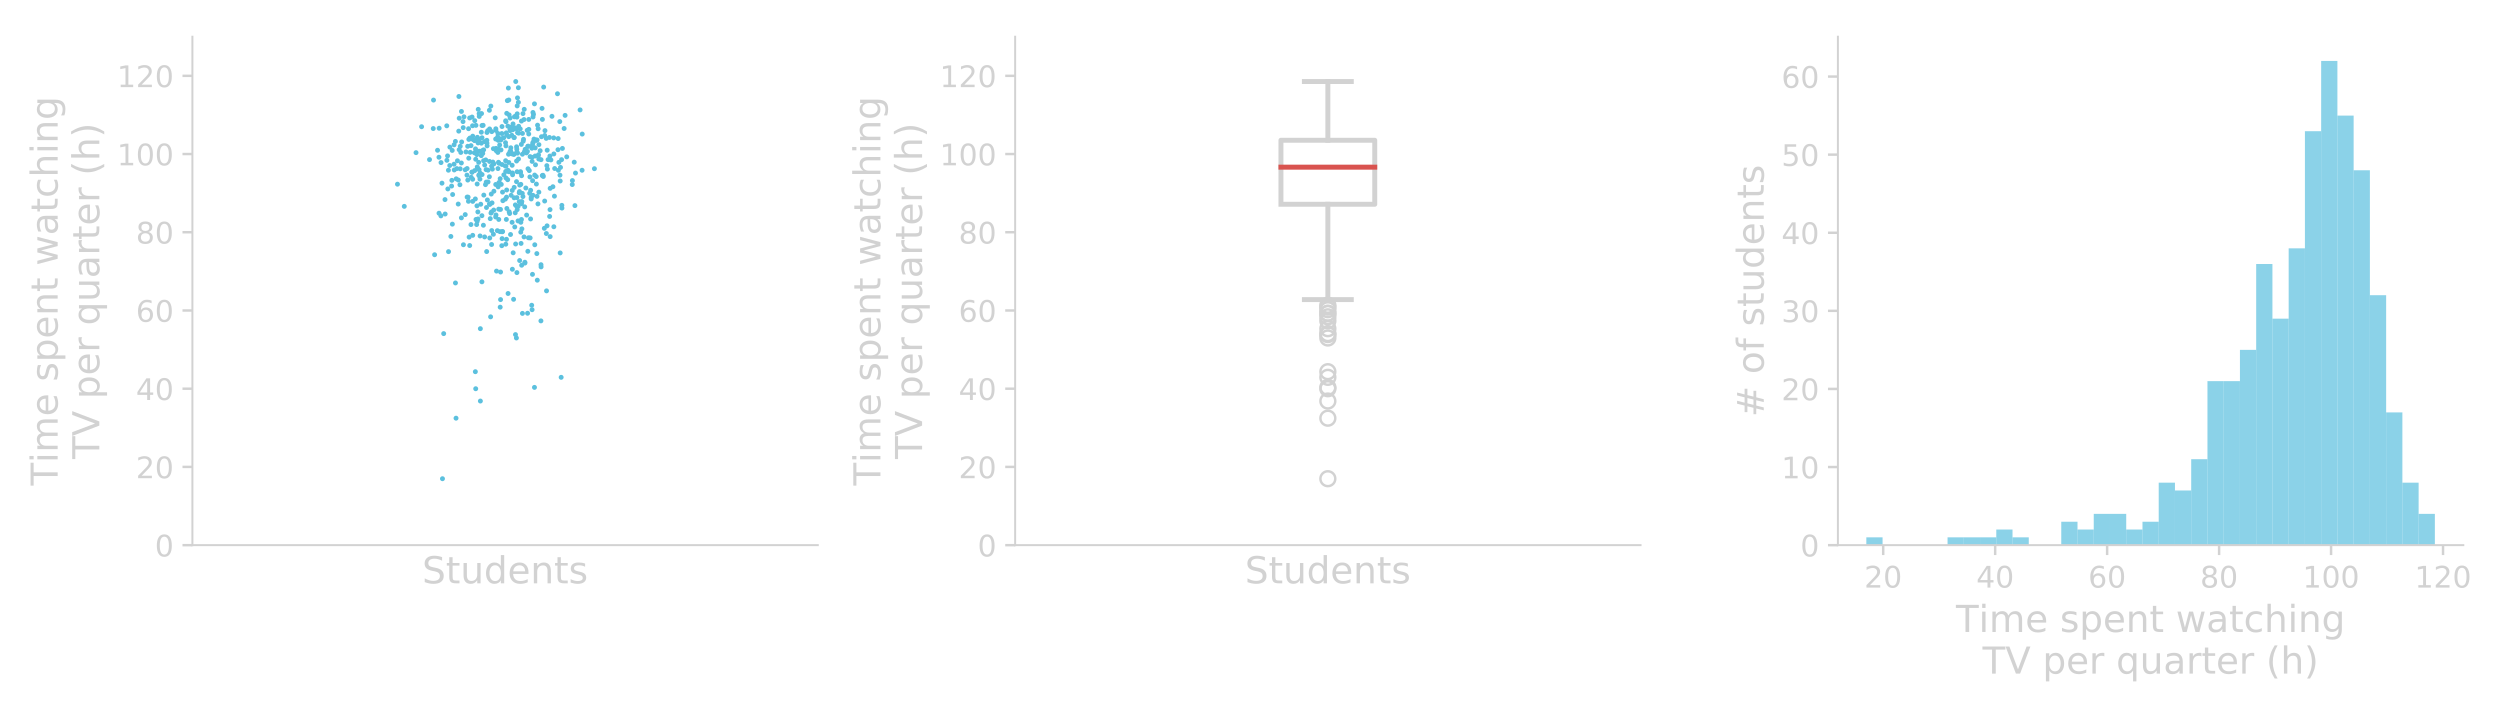 <?xml version="1.0" encoding="utf-8" standalone="no"?>
<!DOCTYPE svg PUBLIC "-//W3C//DTD SVG 1.1//EN"
  "http://www.w3.org/Graphics/SVG/1.1/DTD/svg11.dtd">
<!-- Created with matplotlib (http://matplotlib.org/) -->
<svg height="288pt" version="1.1" viewBox="0 0 1008 288" width="1008pt" xmlns="http://www.w3.org/2000/svg" xmlns:xlink="http://www.w3.org/1999/xlink">
 <defs>
  <style type="text/css">
*{stroke-linecap:butt;stroke-linejoin:round;}
  </style>
 </defs>
 <g id="figure_1">
  <g id="patch_1">
   <path d="M 0 288 
L 1008 288 
L 1008 0 
L 0 0 
z
" style="fill:none;"/>
  </g>
  <g id="axes_1">
   <g id="patch_2">
    <path d="M 77.575 219.8 
L 329.733 219.8 
L 329.733 14.8 
L 77.575 14.8 
z
" style="fill:none;"/>
   </g>
   <g id="matplotlib.axis_1">
    <g id="text_1">
     <!-- Students -->
     <defs>
      <path d="M 53.516 70.516 
L 53.516 60.891 
Q 47.906 63.578 42.922 64.891 
Q 37.938 66.219 33.297 66.219 
Q 25.25 66.219 20.875 63.094 
Q 16.5 59.969 16.5 54.203 
Q 16.5 49.359 19.406 46.891 
Q 22.312 44.438 30.422 42.922 
L 36.375 41.703 
Q 47.406 39.594 52.656 34.297 
Q 57.906 29 57.906 20.125 
Q 57.906 9.516 50.797 4.047 
Q 43.703 -1.422 29.984 -1.422 
Q 24.812 -1.422 18.969 -0.25 
Q 13.141 0.922 6.891 3.219 
L 6.891 13.375 
Q 12.891 10.016 18.656 8.297 
Q 24.422 6.594 29.984 6.594 
Q 38.422 6.594 43.016 9.906 
Q 47.609 13.234 47.609 19.391 
Q 47.609 24.75 44.312 27.781 
Q 41.016 30.812 33.5 32.328 
L 27.484 33.5 
Q 16.453 35.688 11.516 40.375 
Q 6.594 45.062 6.594 53.422 
Q 6.594 63.094 13.406 68.656 
Q 20.219 74.219 32.172 74.219 
Q 37.312 74.219 42.625 73.281 
Q 47.953 72.359 53.516 70.516 
" id="DejaVuSans-53"/>
      <path d="M 18.312 70.219 
L 18.312 54.688 
L 36.812 54.688 
L 36.812 47.703 
L 18.312 47.703 
L 18.312 18.016 
Q 18.312 11.328 20.141 9.422 
Q 21.969 7.516 27.594 7.516 
L 36.812 7.516 
L 36.812 0 
L 27.594 0 
Q 17.188 0 13.234 3.875 
Q 9.281 7.766 9.281 18.016 
L 9.281 47.703 
L 2.688 47.703 
L 2.688 54.688 
L 9.281 54.688 
L 9.281 70.219 
z
" id="DejaVuSans-74"/>
      <path d="M 8.5 21.578 
L 8.5 54.688 
L 17.484 54.688 
L 17.484 21.922 
Q 17.484 14.156 20.5 10.266 
Q 23.531 6.391 29.594 6.391 
Q 36.859 6.391 41.078 11.031 
Q 45.312 15.672 45.312 23.688 
L 45.312 54.688 
L 54.297 54.688 
L 54.297 0 
L 45.312 0 
L 45.312 8.406 
Q 42.047 3.422 37.719 1 
Q 33.406 -1.422 27.688 -1.422 
Q 18.266 -1.422 13.375 4.438 
Q 8.5 10.297 8.5 21.578 
M 31.109 56 
z
" id="DejaVuSans-75"/>
      <path d="M 45.406 46.391 
L 45.406 75.984 
L 54.391 75.984 
L 54.391 0 
L 45.406 0 
L 45.406 8.203 
Q 42.578 3.328 38.25 0.953 
Q 33.938 -1.422 27.875 -1.422 
Q 17.969 -1.422 11.734 6.484 
Q 5.516 14.406 5.516 27.297 
Q 5.516 40.188 11.734 48.094 
Q 17.969 56 27.875 56 
Q 33.938 56 38.25 53.625 
Q 42.578 51.266 45.406 46.391 
M 14.797 27.297 
Q 14.797 17.391 18.875 11.75 
Q 22.953 6.109 30.078 6.109 
Q 37.203 6.109 41.297 11.75 
Q 45.406 17.391 45.406 27.297 
Q 45.406 37.203 41.297 42.844 
Q 37.203 48.484 30.078 48.484 
Q 22.953 48.484 18.875 42.844 
Q 14.797 37.203 14.797 27.297 
" id="DejaVuSans-64"/>
      <path d="M 56.203 29.594 
L 56.203 25.203 
L 14.891 25.203 
Q 15.484 15.922 20.484 11.062 
Q 25.484 6.203 34.422 6.203 
Q 39.594 6.203 44.453 7.469 
Q 49.312 8.734 54.109 11.281 
L 54.109 2.781 
Q 49.266 0.734 44.188 -0.344 
Q 39.109 -1.422 33.891 -1.422 
Q 20.797 -1.422 13.156 6.188 
Q 5.516 13.812 5.516 26.812 
Q 5.516 40.234 12.766 48.109 
Q 20.016 56 32.328 56 
Q 43.359 56 49.781 48.891 
Q 56.203 41.797 56.203 29.594 
M 47.219 32.234 
Q 47.125 39.594 43.094 43.984 
Q 39.062 48.391 32.422 48.391 
Q 24.906 48.391 20.391 44.141 
Q 15.875 39.891 15.188 32.172 
z
" id="DejaVuSans-65"/>
      <path d="M 54.891 33.016 
L 54.891 0 
L 45.906 0 
L 45.906 32.719 
Q 45.906 40.484 42.875 44.328 
Q 39.844 48.188 33.797 48.188 
Q 26.516 48.188 22.312 43.547 
Q 18.109 38.922 18.109 30.906 
L 18.109 0 
L 9.078 0 
L 9.078 54.688 
L 18.109 54.688 
L 18.109 46.188 
Q 21.344 51.125 25.703 53.562 
Q 30.078 56 35.797 56 
Q 45.219 56 50.047 50.172 
Q 54.891 44.344 54.891 33.016 
" id="DejaVuSans-6e"/>
      <path d="M 44.281 53.078 
L 44.281 44.578 
Q 40.484 46.531 36.375 47.5 
Q 32.281 48.484 27.875 48.484 
Q 21.188 48.484 17.844 46.438 
Q 14.5 44.391 14.5 40.281 
Q 14.5 37.156 16.891 35.375 
Q 19.281 33.594 26.516 31.984 
L 29.594 31.297 
Q 39.156 29.25 43.188 25.516 
Q 47.219 21.781 47.219 15.094 
Q 47.219 7.469 41.188 3.016 
Q 35.156 -1.422 24.609 -1.422 
Q 20.219 -1.422 15.453 -0.562 
Q 10.688 0.297 5.422 2 
L 5.422 11.281 
Q 10.406 8.688 15.234 7.391 
Q 20.062 6.109 24.812 6.109 
Q 31.156 6.109 34.562 8.281 
Q 37.984 10.453 37.984 14.406 
Q 37.984 18.062 35.516 20.016 
Q 33.062 21.969 24.703 23.781 
L 21.578 24.516 
Q 13.234 26.266 9.516 29.906 
Q 5.812 33.547 5.812 39.891 
Q 5.812 47.609 11.281 51.797 
Q 16.75 56 26.812 56 
Q 31.781 56 36.172 55.266 
Q 40.578 54.547 44.281 53.078 
" id="DejaVuSans-73"/>
     </defs>
     <g style="fill:#d2d2d2;" transform="translate(170.223 235.198)scale(0.15 -0.15)">
      <use xlink:href="#DejaVuSans-53"/>
      <use x="63.477" xlink:href="#DejaVuSans-74"/>
      <use x="102.686" xlink:href="#DejaVuSans-75"/>
      <use x="166.064" xlink:href="#DejaVuSans-64"/>
      <use x="229.541" xlink:href="#DejaVuSans-65"/>
      <use x="291.064" xlink:href="#DejaVuSans-6e"/>
      <use x="354.443" xlink:href="#DejaVuSans-74"/>
      <use x="393.652" xlink:href="#DejaVuSans-73"/>
     </g>
    </g>
   </g>
   <g id="matplotlib.axis_2">
    <g id="ytick_1">
     <g id="line2d_1">
      <defs>
       <path d="M 0 0 
L -4 0 
" id="m81dc19ca14" style="stroke:#d2d2d2;"/>
      </defs>
      <g>
       <use style="fill:#d2d2d2;stroke:#d2d2d2;" x="77.575" xlink:href="#m81dc19ca14" y="219.8"/>
      </g>
     </g>
     <g id="text_2">
      <!-- 0 -->
      <defs>
       <path d="M 31.781 66.406 
Q 24.172 66.406 20.328 58.906 
Q 16.5 51.422 16.5 36.375 
Q 16.5 21.391 20.328 13.891 
Q 24.172 6.391 31.781 6.391 
Q 39.453 6.391 43.281 13.891 
Q 47.125 21.391 47.125 36.375 
Q 47.125 51.422 43.281 58.906 
Q 39.453 66.406 31.781 66.406 
M 31.781 74.219 
Q 44.047 74.219 50.516 64.516 
Q 56.984 54.828 56.984 36.375 
Q 56.984 17.969 50.516 8.266 
Q 44.047 -1.422 31.781 -1.422 
Q 19.531 -1.422 13.062 8.266 
Q 6.594 17.969 6.594 36.375 
Q 6.594 54.828 13.062 64.516 
Q 19.531 74.219 31.781 74.219 
" id="DejaVuSans-30"/>
      </defs>
      <g style="fill:#d2d2d2;" transform="translate(62.44 224.359)scale(0.12 -0.12)">
       <use xlink:href="#DejaVuSans-30"/>
      </g>
     </g>
    </g>
    <g id="ytick_2">
     <g id="line2d_2">
      <g>
       <use style="fill:#d2d2d2;stroke:#d2d2d2;" x="77.575" xlink:href="#m81dc19ca14" y="188.262"/>
      </g>
     </g>
     <g id="text_3">
      <!-- 20 -->
      <defs>
       <path d="M 19.188 8.297 
L 53.609 8.297 
L 53.609 0 
L 7.328 0 
L 7.328 8.297 
Q 12.938 14.109 22.625 23.891 
Q 32.328 33.688 34.812 36.531 
Q 39.547 41.844 41.422 45.531 
Q 43.312 49.219 43.312 52.781 
Q 43.312 58.594 39.234 62.25 
Q 35.156 65.922 28.609 65.922 
Q 23.969 65.922 18.812 64.312 
Q 13.672 62.703 7.812 59.422 
L 7.812 69.391 
Q 13.766 71.781 18.938 73 
Q 24.125 74.219 28.422 74.219 
Q 39.75 74.219 46.484 68.547 
Q 53.219 62.891 53.219 53.422 
Q 53.219 48.922 51.531 44.891 
Q 49.859 40.875 45.406 35.406 
Q 44.188 33.984 37.641 27.219 
Q 31.109 20.453 19.188 8.297 
" id="DejaVuSans-32"/>
      </defs>
      <g style="fill:#d2d2d2;" transform="translate(54.805 192.821)scale(0.12 -0.12)">
       <use xlink:href="#DejaVuSans-32"/>
       <use x="63.623" xlink:href="#DejaVuSans-30"/>
      </g>
     </g>
    </g>
    <g id="ytick_3">
     <g id="line2d_3">
      <g>
       <use style="fill:#d2d2d2;stroke:#d2d2d2;" x="77.575" xlink:href="#m81dc19ca14" y="156.723"/>
      </g>
     </g>
     <g id="text_4">
      <!-- 40 -->
      <defs>
       <path d="M 37.797 64.312 
L 12.891 25.391 
L 37.797 25.391 
z
M 35.203 72.906 
L 47.609 72.906 
L 47.609 25.391 
L 58.016 25.391 
L 58.016 17.188 
L 47.609 17.188 
L 47.609 0 
L 37.797 0 
L 37.797 17.188 
L 4.891 17.188 
L 4.891 26.703 
z
" id="DejaVuSans-34"/>
      </defs>
      <g style="fill:#d2d2d2;" transform="translate(54.805 161.282)scale(0.12 -0.12)">
       <use xlink:href="#DejaVuSans-34"/>
       <use x="63.623" xlink:href="#DejaVuSans-30"/>
      </g>
     </g>
    </g>
    <g id="ytick_4">
     <g id="line2d_4">
      <g>
       <use style="fill:#d2d2d2;stroke:#d2d2d2;" x="77.575" xlink:href="#m81dc19ca14" y="125.185"/>
      </g>
     </g>
     <g id="text_5">
      <!-- 60 -->
      <defs>
       <path d="M 33.016 40.375 
Q 26.375 40.375 22.484 35.828 
Q 18.609 31.297 18.609 23.391 
Q 18.609 15.531 22.484 10.953 
Q 26.375 6.391 33.016 6.391 
Q 39.656 6.391 43.531 10.953 
Q 47.406 15.531 47.406 23.391 
Q 47.406 31.297 43.531 35.828 
Q 39.656 40.375 33.016 40.375 
M 52.594 71.297 
L 52.594 62.312 
Q 48.875 64.062 45.094 64.984 
Q 41.312 65.922 37.594 65.922 
Q 27.828 65.922 22.672 59.328 
Q 17.531 52.734 16.797 39.406 
Q 19.672 43.656 24.016 45.922 
Q 28.375 48.188 33.594 48.188 
Q 44.578 48.188 50.953 41.516 
Q 57.328 34.859 57.328 23.391 
Q 57.328 12.156 50.688 5.359 
Q 44.047 -1.422 33.016 -1.422 
Q 20.359 -1.422 13.672 8.266 
Q 6.984 17.969 6.984 36.375 
Q 6.984 53.656 15.188 63.938 
Q 23.391 74.219 37.203 74.219 
Q 40.922 74.219 44.703 73.484 
Q 48.484 72.75 52.594 71.297 
" id="DejaVuSans-36"/>
      </defs>
      <g style="fill:#d2d2d2;" transform="translate(54.805 129.744)scale(0.12 -0.12)">
       <use xlink:href="#DejaVuSans-36"/>
       <use x="63.623" xlink:href="#DejaVuSans-30"/>
      </g>
     </g>
    </g>
    <g id="ytick_5">
     <g id="line2d_5">
      <g>
       <use style="fill:#d2d2d2;stroke:#d2d2d2;" x="77.575" xlink:href="#m81dc19ca14" y="93.646"/>
      </g>
     </g>
     <g id="text_6">
      <!-- 80 -->
      <defs>
       <path d="M 31.781 34.625 
Q 24.75 34.625 20.719 30.859 
Q 16.703 27.094 16.703 20.516 
Q 16.703 13.922 20.719 10.156 
Q 24.75 6.391 31.781 6.391 
Q 38.812 6.391 42.859 10.172 
Q 46.922 13.969 46.922 20.516 
Q 46.922 27.094 42.891 30.859 
Q 38.875 34.625 31.781 34.625 
M 21.922 38.812 
Q 15.578 40.375 12.031 44.719 
Q 8.5 49.078 8.5 55.328 
Q 8.5 64.062 14.719 69.141 
Q 20.953 74.219 31.781 74.219 
Q 42.672 74.219 48.875 69.141 
Q 55.078 64.062 55.078 55.328 
Q 55.078 49.078 51.531 44.719 
Q 48 40.375 41.703 38.812 
Q 48.828 37.156 52.797 32.312 
Q 56.781 27.484 56.781 20.516 
Q 56.781 9.906 50.312 4.234 
Q 43.844 -1.422 31.781 -1.422 
Q 19.734 -1.422 13.25 4.234 
Q 6.781 9.906 6.781 20.516 
Q 6.781 27.484 10.781 32.312 
Q 14.797 37.156 21.922 38.812 
M 18.312 54.391 
Q 18.312 48.734 21.844 45.562 
Q 25.391 42.391 31.781 42.391 
Q 38.141 42.391 41.719 45.562 
Q 45.312 48.734 45.312 54.391 
Q 45.312 60.062 41.719 63.234 
Q 38.141 66.406 31.781 66.406 
Q 25.391 66.406 21.844 63.234 
Q 18.312 60.062 18.312 54.391 
" id="DejaVuSans-38"/>
      </defs>
      <g style="fill:#d2d2d2;" transform="translate(54.805 98.205)scale(0.12 -0.12)">
       <use xlink:href="#DejaVuSans-38"/>
       <use x="63.623" xlink:href="#DejaVuSans-30"/>
      </g>
     </g>
    </g>
    <g id="ytick_6">
     <g id="line2d_6">
      <g>
       <use style="fill:#d2d2d2;stroke:#d2d2d2;" x="77.575" xlink:href="#m81dc19ca14" y="62.108"/>
      </g>
     </g>
     <g id="text_7">
      <!-- 100 -->
      <defs>
       <path d="M 12.406 8.297 
L 28.516 8.297 
L 28.516 63.922 
L 10.984 60.406 
L 10.984 69.391 
L 28.422 72.906 
L 38.281 72.906 
L 38.281 8.297 
L 54.391 8.297 
L 54.391 0 
L 12.406 0 
z
" id="DejaVuSans-31"/>
      </defs>
      <g style="fill:#d2d2d2;" transform="translate(47.17 66.667)scale(0.12 -0.12)">
       <use xlink:href="#DejaVuSans-31"/>
       <use x="63.623" xlink:href="#DejaVuSans-30"/>
       <use x="127.246" xlink:href="#DejaVuSans-30"/>
      </g>
     </g>
    </g>
    <g id="ytick_7">
     <g id="line2d_7">
      <g>
       <use style="fill:#d2d2d2;stroke:#d2d2d2;" x="77.575" xlink:href="#m81dc19ca14" y="30.569"/>
      </g>
     </g>
     <g id="text_8">
      <!-- 120 -->
      <g style="fill:#d2d2d2;" transform="translate(47.17 35.128)scale(0.12 -0.12)">
       <use xlink:href="#DejaVuSans-31"/>
       <use x="63.623" xlink:href="#DejaVuSans-32"/>
       <use x="127.246" xlink:href="#DejaVuSans-30"/>
      </g>
     </g>
    </g>
    <g id="text_9">
     <!-- Time spent watching -->
     <defs>
      <path d="M -0.297 72.906 
L 61.375 72.906 
L 61.375 64.594 
L 35.5 64.594 
L 35.5 0 
L 25.594 0 
L 25.594 64.594 
L -0.297 64.594 
z
" id="DejaVuSans-54"/>
      <path d="M 9.422 54.688 
L 18.406 54.688 
L 18.406 0 
L 9.422 0 
z
M 9.422 75.984 
L 18.406 75.984 
L 18.406 64.594 
L 9.422 64.594 
z
" id="DejaVuSans-69"/>
      <path d="M 52 44.188 
Q 55.375 50.25 60.062 53.125 
Q 64.75 56 71.094 56 
Q 79.641 56 84.281 50.016 
Q 88.922 44.047 88.922 33.016 
L 88.922 0 
L 79.891 0 
L 79.891 32.719 
Q 79.891 40.578 77.094 44.375 
Q 74.312 48.188 68.609 48.188 
Q 61.625 48.188 57.562 43.547 
Q 53.516 38.922 53.516 30.906 
L 53.516 0 
L 44.484 0 
L 44.484 32.719 
Q 44.484 40.625 41.703 44.406 
Q 38.922 48.188 33.109 48.188 
Q 26.219 48.188 22.156 43.531 
Q 18.109 38.875 18.109 30.906 
L 18.109 0 
L 9.078 0 
L 9.078 54.688 
L 18.109 54.688 
L 18.109 46.188 
Q 21.188 51.219 25.484 53.609 
Q 29.781 56 35.688 56 
Q 41.656 56 45.828 52.969 
Q 50 49.953 52 44.188 
" id="DejaVuSans-6d"/>
      <path id="DejaVuSans-20"/>
      <path d="M 18.109 8.203 
L 18.109 -20.797 
L 9.078 -20.797 
L 9.078 54.688 
L 18.109 54.688 
L 18.109 46.391 
Q 20.953 51.266 25.266 53.625 
Q 29.594 56 35.594 56 
Q 45.562 56 51.781 48.094 
Q 58.016 40.188 58.016 27.297 
Q 58.016 14.406 51.781 6.484 
Q 45.562 -1.422 35.594 -1.422 
Q 29.594 -1.422 25.266 0.953 
Q 20.953 3.328 18.109 8.203 
M 48.688 27.297 
Q 48.688 37.203 44.609 42.844 
Q 40.531 48.484 33.406 48.484 
Q 26.266 48.484 22.188 42.844 
Q 18.109 37.203 18.109 27.297 
Q 18.109 17.391 22.188 11.75 
Q 26.266 6.109 33.406 6.109 
Q 40.531 6.109 44.609 11.75 
Q 48.688 17.391 48.688 27.297 
" id="DejaVuSans-70"/>
      <path d="M 4.203 54.688 
L 13.188 54.688 
L 24.422 12.016 
L 35.594 54.688 
L 46.188 54.688 
L 57.422 12.016 
L 68.609 54.688 
L 77.594 54.688 
L 63.281 0 
L 52.688 0 
L 40.922 44.828 
L 29.109 0 
L 18.5 0 
z
" id="DejaVuSans-77"/>
      <path d="M 34.281 27.484 
Q 23.391 27.484 19.188 25 
Q 14.984 22.516 14.984 16.5 
Q 14.984 11.719 18.141 8.906 
Q 21.297 6.109 26.703 6.109 
Q 34.188 6.109 38.703 11.406 
Q 43.219 16.703 43.219 25.484 
L 43.219 27.484 
z
M 52.203 31.203 
L 52.203 0 
L 43.219 0 
L 43.219 8.297 
Q 40.141 3.328 35.547 0.953 
Q 30.953 -1.422 24.312 -1.422 
Q 15.922 -1.422 10.953 3.297 
Q 6 8.016 6 15.922 
Q 6 25.141 12.172 29.828 
Q 18.359 34.516 30.609 34.516 
L 43.219 34.516 
L 43.219 35.406 
Q 43.219 41.609 39.141 45 
Q 35.062 48.391 27.688 48.391 
Q 23 48.391 18.547 47.266 
Q 14.109 46.141 10.016 43.891 
L 10.016 52.203 
Q 14.938 54.109 19.578 55.047 
Q 24.219 56 28.609 56 
Q 40.484 56 46.344 49.844 
Q 52.203 43.703 52.203 31.203 
" id="DejaVuSans-61"/>
      <path d="M 48.781 52.594 
L 48.781 44.188 
Q 44.969 46.297 41.141 47.344 
Q 37.312 48.391 33.406 48.391 
Q 24.656 48.391 19.812 42.844 
Q 14.984 37.312 14.984 27.297 
Q 14.984 17.281 19.812 11.734 
Q 24.656 6.203 33.406 6.203 
Q 37.312 6.203 41.141 7.25 
Q 44.969 8.297 48.781 10.406 
L 48.781 2.094 
Q 45.016 0.344 40.984 -0.531 
Q 36.969 -1.422 32.422 -1.422 
Q 20.062 -1.422 12.781 6.344 
Q 5.516 14.109 5.516 27.297 
Q 5.516 40.672 12.859 48.328 
Q 20.219 56 33.016 56 
Q 37.156 56 41.109 55.141 
Q 45.062 54.297 48.781 52.594 
" id="DejaVuSans-63"/>
      <path d="M 54.891 33.016 
L 54.891 0 
L 45.906 0 
L 45.906 32.719 
Q 45.906 40.484 42.875 44.328 
Q 39.844 48.188 33.797 48.188 
Q 26.516 48.188 22.312 43.547 
Q 18.109 38.922 18.109 30.906 
L 18.109 0 
L 9.078 0 
L 9.078 75.984 
L 18.109 75.984 
L 18.109 46.188 
Q 21.344 51.125 25.703 53.562 
Q 30.078 56 35.797 56 
Q 45.219 56 50.047 50.172 
Q 54.891 44.344 54.891 33.016 
" id="DejaVuSans-68"/>
      <path d="M 45.406 27.984 
Q 45.406 37.75 41.375 43.109 
Q 37.359 48.484 30.078 48.484 
Q 22.859 48.484 18.828 43.109 
Q 14.797 37.75 14.797 27.984 
Q 14.797 18.266 18.828 12.891 
Q 22.859 7.516 30.078 7.516 
Q 37.359 7.516 41.375 12.891 
Q 45.406 18.266 45.406 27.984 
M 54.391 6.781 
Q 54.391 -7.172 48.188 -13.984 
Q 42 -20.797 29.203 -20.797 
Q 24.469 -20.797 20.266 -20.094 
Q 16.062 -19.391 12.109 -17.922 
L 12.109 -9.188 
Q 16.062 -11.328 19.922 -12.344 
Q 23.781 -13.375 27.781 -13.375 
Q 36.625 -13.375 41.016 -8.766 
Q 45.406 -4.156 45.406 5.172 
L 45.406 9.625 
Q 42.625 4.781 38.281 2.391 
Q 33.938 0 27.875 0 
Q 17.828 0 11.672 7.656 
Q 5.516 15.328 5.516 27.984 
Q 5.516 40.672 11.672 48.328 
Q 17.828 56 27.875 56 
Q 33.938 56 38.281 53.609 
Q 42.625 51.219 45.406 46.391 
L 45.406 54.688 
L 54.391 54.688 
z
" id="DejaVuSans-67"/>
     </defs>
     <g style="fill:#d2d2d2;" transform="translate(23.254 195.77)rotate(-90)scale(0.15 -0.15)">
      <use xlink:href="#DejaVuSans-54"/>
      <use x="61.037" xlink:href="#DejaVuSans-69"/>
      <use x="88.82" xlink:href="#DejaVuSans-6d"/>
      <use x="186.232" xlink:href="#DejaVuSans-65"/>
      <use x="247.756" xlink:href="#DejaVuSans-20"/>
      <use x="279.543" xlink:href="#DejaVuSans-73"/>
      <use x="331.643" xlink:href="#DejaVuSans-70"/>
      <use x="395.119" xlink:href="#DejaVuSans-65"/>
      <use x="456.643" xlink:href="#DejaVuSans-6e"/>
      <use x="520.021" xlink:href="#DejaVuSans-74"/>
      <use x="559.23" xlink:href="#DejaVuSans-20"/>
      <use x="591.018" xlink:href="#DejaVuSans-77"/>
      <use x="672.805" xlink:href="#DejaVuSans-61"/>
      <use x="734.084" xlink:href="#DejaVuSans-74"/>
      <use x="773.293" xlink:href="#DejaVuSans-63"/>
      <use x="828.273" xlink:href="#DejaVuSans-68"/>
      <use x="891.652" xlink:href="#DejaVuSans-69"/>
      <use x="919.436" xlink:href="#DejaVuSans-6e"/>
      <use x="982.814" xlink:href="#DejaVuSans-67"/>
     </g>
     <!-- TV per quarter (h) -->
     <defs>
      <path d="M 28.609 0 
L 0.781 72.906 
L 11.078 72.906 
L 34.188 11.531 
L 57.328 72.906 
L 67.578 72.906 
L 39.797 0 
z
" id="DejaVuSans-56"/>
      <path d="M 41.109 46.297 
Q 39.594 47.172 37.812 47.578 
Q 36.031 48 33.891 48 
Q 26.266 48 22.188 43.047 
Q 18.109 38.094 18.109 28.812 
L 18.109 0 
L 9.078 0 
L 9.078 54.688 
L 18.109 54.688 
L 18.109 46.188 
Q 20.953 51.172 25.484 53.578 
Q 30.031 56 36.531 56 
Q 37.453 56 38.578 55.875 
Q 39.703 55.766 41.062 55.516 
z
" id="DejaVuSans-72"/>
      <path d="M 14.797 27.297 
Q 14.797 17.391 18.875 11.75 
Q 22.953 6.109 30.078 6.109 
Q 37.203 6.109 41.297 11.75 
Q 45.406 17.391 45.406 27.297 
Q 45.406 37.203 41.297 42.844 
Q 37.203 48.484 30.078 48.484 
Q 22.953 48.484 18.875 42.844 
Q 14.797 37.203 14.797 27.297 
M 45.406 8.203 
Q 42.578 3.328 38.25 0.953 
Q 33.938 -1.422 27.875 -1.422 
Q 17.969 -1.422 11.734 6.484 
Q 5.516 14.406 5.516 27.297 
Q 5.516 40.188 11.734 48.094 
Q 17.969 56 27.875 56 
Q 33.938 56 38.25 53.625 
Q 42.578 51.266 45.406 46.391 
L 45.406 54.688 
L 54.391 54.688 
L 54.391 -20.797 
L 45.406 -20.797 
z
" id="DejaVuSans-71"/>
      <path d="M 31 75.875 
Q 24.469 64.656 21.281 53.656 
Q 18.109 42.672 18.109 31.391 
Q 18.109 20.125 21.312 9.062 
Q 24.516 -2 31 -13.188 
L 23.188 -13.188 
Q 15.875 -1.703 12.234 9.375 
Q 8.594 20.453 8.594 31.391 
Q 8.594 42.281 12.203 53.312 
Q 15.828 64.359 23.188 75.875 
z
" id="DejaVuSans-28"/>
      <path d="M 8.016 75.875 
L 15.828 75.875 
Q 23.141 64.359 26.781 53.312 
Q 30.422 42.281 30.422 31.391 
Q 30.422 20.453 26.781 9.375 
Q 23.141 -1.703 15.828 -13.188 
L 8.016 -13.188 
Q 14.5 -2 17.703 9.062 
Q 20.906 20.125 20.906 31.391 
Q 20.906 42.672 17.703 53.656 
Q 14.5 64.656 8.016 75.875 
" id="DejaVuSans-29"/>
     </defs>
     <g style="fill:#d2d2d2;" transform="translate(40.05 185.059)rotate(-90)scale(0.15 -0.15)">
      <use xlink:href="#DejaVuSans-54"/>
      <use x="61.084" xlink:href="#DejaVuSans-56"/>
      <use x="129.492" xlink:href="#DejaVuSans-20"/>
      <use x="161.279" xlink:href="#DejaVuSans-70"/>
      <use x="224.756" xlink:href="#DejaVuSans-65"/>
      <use x="286.279" xlink:href="#DejaVuSans-72"/>
      <use x="327.393" xlink:href="#DejaVuSans-20"/>
      <use x="359.18" xlink:href="#DejaVuSans-71"/>
      <use x="422.656" xlink:href="#DejaVuSans-75"/>
      <use x="486.035" xlink:href="#DejaVuSans-61"/>
      <use x="547.314" xlink:href="#DejaVuSans-72"/>
      <use x="588.428" xlink:href="#DejaVuSans-74"/>
      <use x="627.637" xlink:href="#DejaVuSans-65"/>
      <use x="689.16" xlink:href="#DejaVuSans-72"/>
      <use x="730.273" xlink:href="#DejaVuSans-20"/>
      <use x="762.061" xlink:href="#DejaVuSans-28"/>
      <use x="801.074" xlink:href="#DejaVuSans-68"/>
      <use x="864.453" xlink:href="#DejaVuSans-29"/>
     </g>
    </g>
   </g>
   <g id="line2d_8">
    <defs>
     <path d="M 0 0.5 
C 0.133 0.5 0.26 0.447 0.354 0.354 
C 0.447 0.26 0.5 0.133 0.5 0 
C 0.5 -0.133 0.447 -0.26 0.354 -0.354 
C 0.26 -0.447 0.133 -0.5 0 -0.5 
C -0.133 -0.5 -0.26 -0.447 -0.354 -0.354 
C -0.447 -0.26 -0.5 -0.133 -0.5 0 
C -0.5 0.133 -0.447 0.26 -0.354 0.354 
C -0.26 0.447 -0.133 0.5 0 0.5 
z
" id="m7e1a86a8ca" style="stroke:#5bc0de;"/>
    </defs>
    <g clip-path="url(#pd79050f2a3)">
     <use style="fill:#5bc0de;stroke:#5bc0de;" x="206.67" xlink:href="#m7e1a86a8ca" y="70.461"/>
     <use style="fill:#5bc0de;stroke:#5bc0de;" x="192.438" xlink:href="#m7e1a86a8ca" y="67.319"/>
     <use style="fill:#5bc0de;stroke:#5bc0de;" x="201.824" xlink:href="#m7e1a86a8ca" y="109.682"/>
     <use style="fill:#5bc0de;stroke:#5bc0de;" x="209.758" xlink:href="#m7e1a86a8ca" y="51.965"/>
     <use style="fill:#5bc0de;stroke:#5bc0de;" x="206.15" xlink:href="#m7e1a86a8ca" y="61.624"/>
     <use style="fill:#5bc0de;stroke:#5bc0de;" x="209.363" xlink:href="#m7e1a86a8ca" y="81.309"/>
     <use style="fill:#5bc0de;stroke:#5bc0de;" x="184.195" xlink:href="#m7e1a86a8ca" y="67.978"/>
     <use style="fill:#5bc0de;stroke:#5bc0de;" x="198.209" xlink:href="#m7e1a86a8ca" y="66.984"/>
     <use style="fill:#5bc0de;stroke:#5bc0de;" x="197.322" xlink:href="#m7e1a86a8ca" y="44.461"/>
     <use style="fill:#5bc0de;stroke:#5bc0de;" x="187.075" xlink:href="#m7e1a86a8ca" y="47.105"/>
     <use style="fill:#5bc0de;stroke:#5bc0de;" x="190.599" xlink:href="#m7e1a86a8ca" y="94.884"/>
     <use style="fill:#5bc0de;stroke:#5bc0de;" x="213.067" xlink:href="#m7e1a86a8ca" y="95.876"/>
     <use style="fill:#5bc0de;stroke:#5bc0de;" x="210.848" xlink:href="#m7e1a86a8ca" y="79.247"/>
     <use style="fill:#5bc0de;stroke:#5bc0de;" x="198.934" xlink:href="#m7e1a86a8ca" y="94.461"/>
     <use style="fill:#5bc0de;stroke:#5bc0de;" x="178.894" xlink:href="#m7e1a86a8ca" y="134.512"/>
     <use style="fill:#5bc0de;stroke:#5bc0de;" x="192.673" xlink:href="#m7e1a86a8ca" y="85.442"/>
     <use style="fill:#5bc0de;stroke:#5bc0de;" x="206.357" xlink:href="#m7e1a86a8ca" y="54.547"/>
     <use style="fill:#5bc0de;stroke:#5bc0de;" x="204.811" xlink:href="#m7e1a86a8ca" y="68.974"/>
     <use style="fill:#5bc0de;stroke:#5bc0de;" x="190.939" xlink:href="#m7e1a86a8ca" y="56.272"/>
     <use style="fill:#5bc0de;stroke:#5bc0de;" x="201.105" xlink:href="#m7e1a86a8ca" y="88.478"/>
     <use style="fill:#5bc0de;stroke:#5bc0de;" x="191.663" xlink:href="#m7e1a86a8ca" y="149.865"/>
     <use style="fill:#5bc0de;stroke:#5bc0de;" x="207.315" xlink:href="#m7e1a86a8ca" y="75.558"/>
     <use style="fill:#5bc0de;stroke:#5bc0de;" x="204.016" xlink:href="#m7e1a86a8ca" y="49.062"/>
     <use style="fill:#5bc0de;stroke:#5bc0de;" x="192.307" xlink:href="#m7e1a86a8ca" y="82.993"/>
     <use style="fill:#5bc0de;stroke:#5bc0de;" x="190.582" xlink:href="#m7e1a86a8ca" y="72.275"/>
     <use style="fill:#5bc0de;stroke:#5bc0de;" x="198.724" xlink:href="#m7e1a86a8ca" y="65.344"/>
     <use style="fill:#5bc0de;stroke:#5bc0de;" x="180.848" xlink:href="#m7e1a86a8ca" y="101.457"/>
     <use style="fill:#5bc0de;stroke:#5bc0de;" x="215.909" xlink:href="#m7e1a86a8ca" y="66.442"/>
     <use style="fill:#5bc0de;stroke:#5bc0de;" x="194.983" xlink:href="#m7e1a86a8ca" y="64.801"/>
     <use style="fill:#5bc0de;stroke:#5bc0de;" x="183.155" xlink:href="#m7e1a86a8ca" y="68.528"/>
     <use style="fill:#5bc0de;stroke:#5bc0de;" x="200.776" xlink:href="#m7e1a86a8ca" y="67.969"/>
     <use style="fill:#5bc0de;stroke:#5bc0de;" x="215.293" xlink:href="#m7e1a86a8ca" y="56.084"/>
     <use style="fill:#5bc0de;stroke:#5bc0de;" x="205.532" xlink:href="#m7e1a86a8ca" y="61.81"/>
     <use style="fill:#5bc0de;stroke:#5bc0de;" x="211.286" xlink:href="#m7e1a86a8ca" y="48.195"/>
     <use style="fill:#5bc0de;stroke:#5bc0de;" x="196.348" xlink:href="#m7e1a86a8ca" y="57.729"/>
     <use style="fill:#5bc0de;stroke:#5bc0de;" x="214.662" xlink:href="#m7e1a86a8ca" y="59.158"/>
     <use style="fill:#5bc0de;stroke:#5bc0de;" x="210.205" xlink:href="#m7e1a86a8ca" y="58.224"/>
     <use style="fill:#5bc0de;stroke:#5bc0de;" x="218.33" xlink:href="#m7e1a86a8ca" y="55.123"/>
     <use style="fill:#5bc0de;stroke:#5bc0de;" x="202.337" xlink:href="#m7e1a86a8ca" y="53.841"/>
     <use style="fill:#5bc0de;stroke:#5bc0de;" x="195.325" xlink:href="#m7e1a86a8ca" y="57.095"/>
     <use style="fill:#5bc0de;stroke:#5bc0de;" x="217.29" xlink:href="#m7e1a86a8ca" y="58.321"/>
     <use style="fill:#5bc0de;stroke:#5bc0de;" x="217.795" xlink:href="#m7e1a86a8ca" y="60.772"/>
     <use style="fill:#5bc0de;stroke:#5bc0de;" x="193.68" xlink:href="#m7e1a86a8ca" y="132.521"/>
     <use style="fill:#5bc0de;stroke:#5bc0de;" x="190.35" xlink:href="#m7e1a86a8ca" y="69.426"/>
     <use style="fill:#5bc0de;stroke:#5bc0de;" x="218.552" xlink:href="#m7e1a86a8ca" y="43.685"/>
     <use style="fill:#5bc0de;stroke:#5bc0de;" x="197.963" xlink:href="#m7e1a86a8ca" y="85.909"/>
     <use style="fill:#5bc0de;stroke:#5bc0de;" x="222.935" xlink:href="#m7e1a86a8ca" y="75.289"/>
     <use style="fill:#5bc0de;stroke:#5bc0de;" x="204.363" xlink:href="#m7e1a86a8ca" y="54.419"/>
     <use style="fill:#5bc0de;stroke:#5bc0de;" x="191.898" xlink:href="#m7e1a86a8ca" y="50.54"/>
     <use style="fill:#5bc0de;stroke:#5bc0de;" x="200.678" xlink:href="#m7e1a86a8ca" y="55.186"/>
     <use style="fill:#5bc0de;stroke:#5bc0de;" x="220.234" xlink:href="#m7e1a86a8ca" y="55.791"/>
     <use style="fill:#5bc0de;stroke:#5bc0de;" x="184.438" xlink:href="#m7e1a86a8ca" y="64.825"/>
     <use style="fill:#5bc0de;stroke:#5bc0de;" x="207.086" xlink:href="#m7e1a86a8ca" y="62.246"/>
     <use style="fill:#5bc0de;stroke:#5bc0de;" x="216.554" xlink:href="#m7e1a86a8ca" y="56.436"/>
     <use style="fill:#5bc0de;stroke:#5bc0de;" x="216.521" xlink:href="#m7e1a86a8ca" y="79.173"/>
     <use style="fill:#5bc0de;stroke:#5bc0de;" x="206.852" xlink:href="#m7e1a86a8ca" y="49.963"/>
     <use style="fill:#5bc0de;stroke:#5bc0de;" x="193.18" xlink:href="#m7e1a86a8ca" y="56.238"/>
     <use style="fill:#5bc0de;stroke:#5bc0de;" x="223.259" xlink:href="#m7e1a86a8ca" y="55.597"/>
     <use style="fill:#5bc0de;stroke:#5bc0de;" x="203.712" xlink:href="#m7e1a86a8ca" y="66.888"/>
     <use style="fill:#5bc0de;stroke:#5bc0de;" x="190.594" xlink:href="#m7e1a86a8ca" y="81.192"/>
     <use style="fill:#5bc0de;stroke:#5bc0de;" x="204.011" xlink:href="#m7e1a86a8ca" y="71.745"/>
     <use style="fill:#5bc0de;stroke:#5bc0de;" x="231.53" xlink:href="#m7e1a86a8ca" y="65.385"/>
     <use style="fill:#5bc0de;stroke:#5bc0de;" x="216.448" xlink:href="#m7e1a86a8ca" y="102.246"/>
     <use style="fill:#5bc0de;stroke:#5bc0de;" x="209.467" xlink:href="#m7e1a86a8ca" y="77.244"/>
     <use style="fill:#5bc0de;stroke:#5bc0de;" x="226.567" xlink:href="#m7e1a86a8ca" y="83.9"/>
     <use style="fill:#5bc0de;stroke:#5bc0de;" x="201.677" xlink:href="#m7e1a86a8ca" y="123.848"/>
     <use style="fill:#5bc0de;stroke:#5bc0de;" x="220.633" xlink:href="#m7e1a86a8ca" y="60.566"/>
     <use style="fill:#5bc0de;stroke:#5bc0de;" x="204.853" xlink:href="#m7e1a86a8ca" y="118.335"/>
     <use style="fill:#5bc0de;stroke:#5bc0de;" x="212.826" xlink:href="#m7e1a86a8ca" y="101.323"/>
     <use style="fill:#5bc0de;stroke:#5bc0de;" x="174.687" xlink:href="#m7e1a86a8ca" y="51.83"/>
     <use style="fill:#5bc0de;stroke:#5bc0de;" x="208.217" xlink:href="#m7e1a86a8ca" y="136.275"/>
     <use style="fill:#5bc0de;stroke:#5bc0de;" x="189.915" xlink:href="#m7e1a86a8ca" y="58.72"/>
     <use style="fill:#5bc0de;stroke:#5bc0de;" x="207.904" xlink:href="#m7e1a86a8ca" y="98.376"/>
     <use style="fill:#5bc0de;stroke:#5bc0de;" x="213.756" xlink:href="#m7e1a86a8ca" y="95.924"/>
     <use style="fill:#5bc0de;stroke:#5bc0de;" x="211.086" xlink:href="#m7e1a86a8ca" y="56.17"/>
     <use style="fill:#5bc0de;stroke:#5bc0de;" x="197.814" xlink:href="#m7e1a86a8ca" y="127.746"/>
     <use style="fill:#5bc0de;stroke:#5bc0de;" x="187.58" xlink:href="#m7e1a86a8ca" y="86.523"/>
     <use style="fill:#5bc0de;stroke:#5bc0de;" x="205.279" xlink:href="#m7e1a86a8ca" y="46.326"/>
     <use style="fill:#5bc0de;stroke:#5bc0de;" x="204.976" xlink:href="#m7e1a86a8ca" y="35.51"/>
     <use style="fill:#5bc0de;stroke:#5bc0de;" x="206.874" xlink:href="#m7e1a86a8ca" y="52.086"/>
     <use style="fill:#5bc0de;stroke:#5bc0de;" x="211.636" xlink:href="#m7e1a86a8ca" y="106.074"/>
     <use style="fill:#5bc0de;stroke:#5bc0de;" x="209.356" xlink:href="#m7e1a86a8ca" y="77.758"/>
     <use style="fill:#5bc0de;stroke:#5bc0de;" x="202.476" xlink:href="#m7e1a86a8ca" y="93.455"/>
     <use style="fill:#5bc0de;stroke:#5bc0de;" x="191.264" xlink:href="#m7e1a86a8ca" y="61.603"/>
     <use style="fill:#5bc0de;stroke:#5bc0de;" x="190.085" xlink:href="#m7e1a86a8ca" y="55.979"/>
     <use style="fill:#5bc0de;stroke:#5bc0de;" x="204.289" xlink:href="#m7e1a86a8ca" y="76.604"/>
     <use style="fill:#5bc0de;stroke:#5bc0de;" x="201.797" xlink:href="#m7e1a86a8ca" y="84.439"/>
     <use style="fill:#5bc0de;stroke:#5bc0de;" x="180.805" xlink:href="#m7e1a86a8ca" y="68.635"/>
     <use style="fill:#5bc0de;stroke:#5bc0de;" x="234.698" xlink:href="#m7e1a86a8ca" y="68.65"/>
     <use style="fill:#5bc0de;stroke:#5bc0de;" x="186.02" xlink:href="#m7e1a86a8ca" y="65.714"/>
     <use style="fill:#5bc0de;stroke:#5bc0de;" x="188.337" xlink:href="#m7e1a86a8ca" y="67.946"/>
     <use style="fill:#5bc0de;stroke:#5bc0de;" x="222.549" xlink:href="#m7e1a86a8ca" y="46.9"/>
     <use style="fill:#5bc0de;stroke:#5bc0de;" x="208.503" xlink:href="#m7e1a86a8ca" y="69.241"/>
     <use style="fill:#5bc0de;stroke:#5bc0de;" x="225.047" xlink:href="#m7e1a86a8ca" y="55.86"/>
     <use style="fill:#5bc0de;stroke:#5bc0de;" x="192.76" xlink:href="#m7e1a86a8ca" y="57.63"/>
     <use style="fill:#5bc0de;stroke:#5bc0de;" x="205.479" xlink:href="#m7e1a86a8ca" y="86.1"/>
     <use style="fill:#5bc0de;stroke:#5bc0de;" x="209.999" xlink:href="#m7e1a86a8ca" y="74.329"/>
     <use style="fill:#5bc0de;stroke:#5bc0de;" x="219.633" xlink:href="#m7e1a86a8ca" y="54.623"/>
     <use style="fill:#5bc0de;stroke:#5bc0de;" x="200.194" xlink:href="#m7e1a86a8ca" y="109.302"/>
     <use style="fill:#5bc0de;stroke:#5bc0de;" x="199.982" xlink:href="#m7e1a86a8ca" y="86.678"/>
     <use style="fill:#5bc0de;stroke:#5bc0de;" x="198.386" xlink:href="#m7e1a86a8ca" y="81.8"/>
     <use style="fill:#5bc0de;stroke:#5bc0de;" x="212.259" xlink:href="#m7e1a86a8ca" y="61.646"/>
     <use style="fill:#5bc0de;stroke:#5bc0de;" x="218.166" xlink:href="#m7e1a86a8ca" y="107.601"/>
     <use style="fill:#5bc0de;stroke:#5bc0de;" x="202.323" xlink:href="#m7e1a86a8ca" y="99.068"/>
     <use style="fill:#5bc0de;stroke:#5bc0de;" x="185.155" xlink:href="#m7e1a86a8ca" y="47.663"/>
     <use style="fill:#5bc0de;stroke:#5bc0de;" x="222.121" xlink:href="#m7e1a86a8ca" y="64.479"/>
     <use style="fill:#5bc0de;stroke:#5bc0de;" x="210.952" xlink:href="#m7e1a86a8ca" y="56.936"/>
     <use style="fill:#5bc0de;stroke:#5bc0de;" x="182.191" xlink:href="#m7e1a86a8ca" y="72.716"/>
     <use style="fill:#5bc0de;stroke:#5bc0de;" x="218.146" xlink:href="#m7e1a86a8ca" y="64.38"/>
     <use style="fill:#5bc0de;stroke:#5bc0de;" x="225.783" xlink:href="#m7e1a86a8ca" y="70.624"/>
     <use style="fill:#5bc0de;stroke:#5bc0de;" x="230.795" xlink:href="#m7e1a86a8ca" y="72.805"/>
     <use style="fill:#5bc0de;stroke:#5bc0de;" x="180.183" xlink:href="#m7e1a86a8ca" y="64.639"/>
     <use style="fill:#5bc0de;stroke:#5bc0de;" x="214.871" xlink:href="#m7e1a86a8ca" y="78.741"/>
     <use style="fill:#5bc0de;stroke:#5bc0de;" x="207.555" xlink:href="#m7e1a86a8ca" y="91.505"/>
     <use style="fill:#5bc0de;stroke:#5bc0de;" x="207.843" xlink:href="#m7e1a86a8ca" y="134.905"/>
     <use style="fill:#5bc0de;stroke:#5bc0de;" x="195.397" xlink:href="#m7e1a86a8ca" y="95.526"/>
     <use style="fill:#5bc0de;stroke:#5bc0de;" x="208.26" xlink:href="#m7e1a86a8ca" y="83.069"/>
     <use style="fill:#5bc0de;stroke:#5bc0de;" x="211.433" xlink:href="#m7e1a86a8ca" y="61.189"/>
     <use style="fill:#5bc0de;stroke:#5bc0de;" x="225.146" xlink:href="#m7e1a86a8ca" y="68.656"/>
     <use style="fill:#5bc0de;stroke:#5bc0de;" x="205.292" xlink:href="#m7e1a86a8ca" y="85.375"/>
     <use style="fill:#5bc0de;stroke:#5bc0de;" x="207.563" xlink:href="#m7e1a86a8ca" y="51.532"/>
     <use style="fill:#5bc0de;stroke:#5bc0de;" x="214.169" xlink:href="#m7e1a86a8ca" y="79.605"/>
     <use style="fill:#5bc0de;stroke:#5bc0de;" x="206.618" xlink:href="#m7e1a86a8ca" y="69.736"/>
     <use style="fill:#5bc0de;stroke:#5bc0de;" x="198.186" xlink:href="#m7e1a86a8ca" y="85.442"/>
     <use style="fill:#5bc0de;stroke:#5bc0de;" x="216.247" xlink:href="#m7e1a86a8ca" y="56.553"/>
     <use style="fill:#5bc0de;stroke:#5bc0de;" x="189.458" xlink:href="#m7e1a86a8ca" y="55.67"/>
     <use style="fill:#5bc0de;stroke:#5bc0de;" x="201.227" xlink:href="#m7e1a86a8ca" y="65.836"/>
     <use style="fill:#5bc0de;stroke:#5bc0de;" x="201.588" xlink:href="#m7e1a86a8ca" y="93.404"/>
     <use style="fill:#5bc0de;stroke:#5bc0de;" x="213.187" xlink:href="#m7e1a86a8ca" y="54.023"/>
     <use style="fill:#5bc0de;stroke:#5bc0de;" x="226.429" xlink:href="#m7e1a86a8ca" y="64.377"/>
     <use style="fill:#5bc0de;stroke:#5bc0de;" x="192.826" xlink:href="#m7e1a86a8ca" y="44.093"/>
     <use style="fill:#5bc0de;stroke:#5bc0de;" x="233.891" xlink:href="#m7e1a86a8ca" y="44.315"/>
     <use style="fill:#5bc0de;stroke:#5bc0de;" x="206.59" xlink:href="#m7e1a86a8ca" y="108.561"/>
     <use style="fill:#5bc0de;stroke:#5bc0de;" x="193.052" xlink:href="#m7e1a86a8ca" y="56.497"/>
     <use style="fill:#5bc0de;stroke:#5bc0de;" x="208.284" xlink:href="#m7e1a86a8ca" y="59.188"/>
     <use style="fill:#5bc0de;stroke:#5bc0de;" x="177.773" xlink:href="#m7e1a86a8ca" y="87.035"/>
     <use style="fill:#5bc0de;stroke:#5bc0de;" x="185.791" xlink:href="#m7e1a86a8ca" y="61.463"/>
     <use style="fill:#5bc0de;stroke:#5bc0de;" x="205.707" xlink:href="#m7e1a86a8ca" y="52.664"/>
     <use style="fill:#5bc0de;stroke:#5bc0de;" x="191.278" xlink:href="#m7e1a86a8ca" y="56.553"/>
     <use style="fill:#5bc0de;stroke:#5bc0de;" x="223.31" xlink:href="#m7e1a86a8ca" y="62.066"/>
     <use style="fill:#5bc0de;stroke:#5bc0de;" x="210.868" xlink:href="#m7e1a86a8ca" y="45.8"/>
     <use style="fill:#5bc0de;stroke:#5bc0de;" x="209.88" xlink:href="#m7e1a86a8ca" y="69.599"/>
     <use style="fill:#5bc0de;stroke:#5bc0de;" x="200.925" xlink:href="#m7e1a86a8ca" y="60.06"/>
     <use style="fill:#5bc0de;stroke:#5bc0de;" x="169.987" xlink:href="#m7e1a86a8ca" y="51.091"/>
     <use style="fill:#5bc0de;stroke:#5bc0de;" x="216.957" xlink:href="#m7e1a86a8ca" y="62.901"/>
     <use style="fill:#5bc0de;stroke:#5bc0de;" x="205.226" xlink:href="#m7e1a86a8ca" y="69.252"/>
     <use style="fill:#5bc0de;stroke:#5bc0de;" x="194.088" xlink:href="#m7e1a86a8ca" y="61.115"/>
     <use style="fill:#5bc0de;stroke:#5bc0de;" x="213.662" xlink:href="#m7e1a86a8ca" y="71.33"/>
     <use style="fill:#5bc0de;stroke:#5bc0de;" x="202.449" xlink:href="#m7e1a86a8ca" y="96.214"/>
     <use style="fill:#5bc0de;stroke:#5bc0de;" x="226.762" xlink:href="#m7e1a86a8ca" y="59.845"/>
     <use style="fill:#5bc0de;stroke:#5bc0de;" x="204.706" xlink:href="#m7e1a86a8ca" y="72.455"/>
     <use style="fill:#5bc0de;stroke:#5bc0de;" x="221.607" xlink:href="#m7e1a86a8ca" y="87.268"/>
     <use style="fill:#5bc0de;stroke:#5bc0de;" x="209.12" xlink:href="#m7e1a86a8ca" y="50.921"/>
     <use style="fill:#5bc0de;stroke:#5bc0de;" x="176.989" xlink:href="#m7e1a86a8ca" y="63.402"/>
     <use style="fill:#5bc0de;stroke:#5bc0de;" x="196.406" xlink:href="#m7e1a86a8ca" y="58.813"/>
     <use style="fill:#5bc0de;stroke:#5bc0de;" x="209.52" xlink:href="#m7e1a86a8ca" y="105.044"/>
     <use style="fill:#5bc0de;stroke:#5bc0de;" x="221.824" xlink:href="#m7e1a86a8ca" y="95.407"/>
     <use style="fill:#5bc0de;stroke:#5bc0de;" x="196.153" xlink:href="#m7e1a86a8ca" y="83.667"/>
     <use style="fill:#5bc0de;stroke:#5bc0de;" x="195.744" xlink:href="#m7e1a86a8ca" y="74.444"/>
     <use style="fill:#5bc0de;stroke:#5bc0de;" x="201.926" xlink:href="#m7e1a86a8ca" y="56.463"/>
     <use style="fill:#5bc0de;stroke:#5bc0de;" x="220.572" xlink:href="#m7e1a86a8ca" y="91.058"/>
     <use style="fill:#5bc0de;stroke:#5bc0de;" x="190.537" xlink:href="#m7e1a86a8ca" y="50.7"/>
     <use style="fill:#5bc0de;stroke:#5bc0de;" x="206.915" xlink:href="#m7e1a86a8ca" y="101.926"/>
     <use style="fill:#5bc0de;stroke:#5bc0de;" x="200.89" xlink:href="#m7e1a86a8ca" y="56.581"/>
     <use style="fill:#5bc0de;stroke:#5bc0de;" x="208.373" xlink:href="#m7e1a86a8ca" y="60.154"/>
     <use style="fill:#5bc0de;stroke:#5bc0de;" x="204.311" xlink:href="#m7e1a86a8ca" y="45.696"/>
     <use style="fill:#5bc0de;stroke:#5bc0de;" x="205.61" xlink:href="#m7e1a86a8ca" y="61.155"/>
     <use style="fill:#5bc0de;stroke:#5bc0de;" x="193.156" xlink:href="#m7e1a86a8ca" y="70.87"/>
     <use style="fill:#5bc0de;stroke:#5bc0de;" x="182.33" xlink:href="#m7e1a86a8ca" y="60.653"/>
     <use style="fill:#5bc0de;stroke:#5bc0de;" x="216.095" xlink:href="#m7e1a86a8ca" y="56.499"/>
     <use style="fill:#5bc0de;stroke:#5bc0de;" x="182.083" xlink:href="#m7e1a86a8ca" y="75.021"/>
     <use style="fill:#5bc0de;stroke:#5bc0de;" x="203.895" xlink:href="#m7e1a86a8ca" y="69.132"/>
     <use style="fill:#5bc0de;stroke:#5bc0de;" x="195.07" xlink:href="#m7e1a86a8ca" y="78.666"/>
     <use style="fill:#5bc0de;stroke:#5bc0de;" x="188.745" xlink:href="#m7e1a86a8ca" y="79.506"/>
     <use style="fill:#5bc0de;stroke:#5bc0de;" x="214.676" xlink:href="#m7e1a86a8ca" y="58.472"/>
     <use style="fill:#5bc0de;stroke:#5bc0de;" x="208.53" xlink:href="#m7e1a86a8ca" y="84.525"/>
     <use style="fill:#5bc0de;stroke:#5bc0de;" x="213.956" xlink:href="#m7e1a86a8ca" y="76.722"/>
     <use style="fill:#5bc0de;stroke:#5bc0de;" x="228.503" xlink:href="#m7e1a86a8ca" y="63.246"/>
     <use style="fill:#5bc0de;stroke:#5bc0de;" x="205.157" xlink:href="#m7e1a86a8ca" y="65.508"/>
     <use style="fill:#5bc0de;stroke:#5bc0de;" x="215.618" xlink:href="#m7e1a86a8ca" y="98.688"/>
     <use style="fill:#5bc0de;stroke:#5bc0de;" x="184.8" xlink:href="#m7e1a86a8ca" y="72.596"/>
     <use style="fill:#5bc0de;stroke:#5bc0de;" x="178.206" xlink:href="#m7e1a86a8ca" y="73.85"/>
     <use style="fill:#5bc0de;stroke:#5bc0de;" x="226.262" xlink:href="#m7e1a86a8ca" y="152.135"/>
     <use style="fill:#5bc0de;stroke:#5bc0de;" x="206.227" xlink:href="#m7e1a86a8ca" y="51.229"/>
     <use style="fill:#5bc0de;stroke:#5bc0de;" x="197.491" xlink:href="#m7e1a86a8ca" y="82.417"/>
     <use style="fill:#5bc0de;stroke:#5bc0de;" x="218.916" xlink:href="#m7e1a86a8ca" y="70.667"/>
     <use style="fill:#5bc0de;stroke:#5bc0de;" x="220.361" xlink:href="#m7e1a86a8ca" y="117.277"/>
     <use style="fill:#5bc0de;stroke:#5bc0de;" x="221.546" xlink:href="#m7e1a86a8ca" y="55.426"/>
     <use style="fill:#5bc0de;stroke:#5bc0de;" x="185.544" xlink:href="#m7e1a86a8ca" y="68.06"/>
     <use style="fill:#5bc0de;stroke:#5bc0de;" x="206.093" xlink:href="#m7e1a86a8ca" y="78.747"/>
     <use style="fill:#5bc0de;stroke:#5bc0de;" x="214.457" xlink:href="#m7e1a86a8ca" y="59.774"/>
     <use style="fill:#5bc0de;stroke:#5bc0de;" x="214.176" xlink:href="#m7e1a86a8ca" y="80.22"/>
     <use style="fill:#5bc0de;stroke:#5bc0de;" x="231.807" xlink:href="#m7e1a86a8ca" y="82.903"/>
     <use style="fill:#5bc0de;stroke:#5bc0de;" x="193" xlink:href="#m7e1a86a8ca" y="65.454"/>
     <use style="fill:#5bc0de;stroke:#5bc0de;" x="203.994" xlink:href="#m7e1a86a8ca" y="66.982"/>
     <use style="fill:#5bc0de;stroke:#5bc0de;" x="193.83" xlink:href="#m7e1a86a8ca" y="82.346"/>
     <use style="fill:#5bc0de;stroke:#5bc0de;" x="207.947" xlink:href="#m7e1a86a8ca" y="32.87"/>
     <use style="fill:#5bc0de;stroke:#5bc0de;" x="215.767" xlink:href="#m7e1a86a8ca" y="62.912"/>
     <use style="fill:#5bc0de;stroke:#5bc0de;" x="193.081" xlink:href="#m7e1a86a8ca" y="70.547"/>
     <use style="fill:#5bc0de;stroke:#5bc0de;" x="180.455" xlink:href="#m7e1a86a8ca" y="62.86"/>
     <use style="fill:#5bc0de;stroke:#5bc0de;" x="183.931" xlink:href="#m7e1a86a8ca" y="72.106"/>
     <use style="fill:#5bc0de;stroke:#5bc0de;" x="187.89" xlink:href="#m7e1a86a8ca" y="61.255"/>
     <use style="fill:#5bc0de;stroke:#5bc0de;" x="208.281" xlink:href="#m7e1a86a8ca" y="64.92"/>
     <use style="fill:#5bc0de;stroke:#5bc0de;" x="201.827" xlink:href="#m7e1a86a8ca" y="120.793"/>
     <use style="fill:#5bc0de;stroke:#5bc0de;" x="202.109" xlink:href="#m7e1a86a8ca" y="55.935"/>
     <use style="fill:#5bc0de;stroke:#5bc0de;" x="218.696" xlink:href="#m7e1a86a8ca" y="48.145"/>
     <use style="fill:#5bc0de;stroke:#5bc0de;" x="207.29" xlink:href="#m7e1a86a8ca" y="79.752"/>
     <use style="fill:#5bc0de;stroke:#5bc0de;" x="208.42" xlink:href="#m7e1a86a8ca" y="47.212"/>
     <use style="fill:#5bc0de;stroke:#5bc0de;" x="189.978" xlink:href="#m7e1a86a8ca" y="71.479"/>
     <use style="fill:#5bc0de;stroke:#5bc0de;" x="195.994" xlink:href="#m7e1a86a8ca" y="68.39"/>
     <use style="fill:#5bc0de;stroke:#5bc0de;" x="214.539" xlink:href="#m7e1a86a8ca" y="124.875"/>
     <use style="fill:#5bc0de;stroke:#5bc0de;" x="185.13" xlink:href="#m7e1a86a8ca" y="60.356"/>
     <use style="fill:#5bc0de;stroke:#5bc0de;" x="204.805" xlink:href="#m7e1a86a8ca" y="68.645"/>
     <use style="fill:#5bc0de;stroke:#5bc0de;" x="202.652" xlink:href="#m7e1a86a8ca" y="93.344"/>
     <use style="fill:#5bc0de;stroke:#5bc0de;" x="196.353" xlink:href="#m7e1a86a8ca" y="53.417"/>
     <use style="fill:#5bc0de;stroke:#5bc0de;" x="220.712" xlink:href="#m7e1a86a8ca" y="68.18"/>
     <use style="fill:#5bc0de;stroke:#5bc0de;" x="197.368" xlink:href="#m7e1a86a8ca" y="65.1"/>
     <use style="fill:#5bc0de;stroke:#5bc0de;" x="191.411" xlink:href="#m7e1a86a8ca" y="68.79"/>
     <use style="fill:#5bc0de;stroke:#5bc0de;" x="217.24" xlink:href="#m7e1a86a8ca" y="64.127"/>
     <use style="fill:#5bc0de;stroke:#5bc0de;" x="215.102" xlink:href="#m7e1a86a8ca" y="46.123"/>
     <use style="fill:#5bc0de;stroke:#5bc0de;" x="213.571" xlink:href="#m7e1a86a8ca" y="77.947"/>
     <use style="fill:#5bc0de;stroke:#5bc0de;" x="192.715" xlink:href="#m7e1a86a8ca" y="88.281"/>
     <use style="fill:#5bc0de;stroke:#5bc0de;" x="198.083" xlink:href="#m7e1a86a8ca" y="78.244"/>
     <use style="fill:#5bc0de;stroke:#5bc0de;" x="193.69" xlink:href="#m7e1a86a8ca" y="161.7"/>
     <use style="fill:#5bc0de;stroke:#5bc0de;" x="188.566" xlink:href="#m7e1a86a8ca" y="58.991"/>
     <use style="fill:#5bc0de;stroke:#5bc0de;" x="209.049" xlink:href="#m7e1a86a8ca" y="64.108"/>
     <use style="fill:#5bc0de;stroke:#5bc0de;" x="186.055" xlink:href="#m7e1a86a8ca" y="44.933"/>
     <use style="fill:#5bc0de;stroke:#5bc0de;" x="204.564" xlink:href="#m7e1a86a8ca" y="40.577"/>
     <use style="fill:#5bc0de;stroke:#5bc0de;" x="181.391" xlink:href="#m7e1a86a8ca" y="59.324"/>
     <use style="fill:#5bc0de;stroke:#5bc0de;" x="210.27" xlink:href="#m7e1a86a8ca" y="82.153"/>
     <use style="fill:#5bc0de;stroke:#5bc0de;" x="207.799" xlink:href="#m7e1a86a8ca" y="82.618"/>
     <use style="fill:#5bc0de;stroke:#5bc0de;" x="214.552" xlink:href="#m7e1a86a8ca" y="65.077"/>
     <use style="fill:#5bc0de;stroke:#5bc0de;" x="189.361" xlink:href="#m7e1a86a8ca" y="47.56"/>
     <use style="fill:#5bc0de;stroke:#5bc0de;" x="163.006" xlink:href="#m7e1a86a8ca" y="83.204"/>
     <use style="fill:#5bc0de;stroke:#5bc0de;" x="191.806" xlink:href="#m7e1a86a8ca" y="64.214"/>
     <use style="fill:#5bc0de;stroke:#5bc0de;" x="188.351" xlink:href="#m7e1a86a8ca" y="79.465"/>
     <use style="fill:#5bc0de;stroke:#5bc0de;" x="200.851" xlink:href="#m7e1a86a8ca" y="75.329"/>
     <use style="fill:#5bc0de;stroke:#5bc0de;" x="179.491" xlink:href="#m7e1a86a8ca" y="86.297"/>
     <use style="fill:#5bc0de;stroke:#5bc0de;" x="205.124" xlink:href="#m7e1a86a8ca" y="55.094"/>
     <use style="fill:#5bc0de;stroke:#5bc0de;" x="185.57" xlink:href="#m7e1a86a8ca" y="58.988"/>
     <use style="fill:#5bc0de;stroke:#5bc0de;" x="213.75" xlink:href="#m7e1a86a8ca" y="63.149"/>
     <use style="fill:#5bc0de;stroke:#5bc0de;" x="213.411" xlink:href="#m7e1a86a8ca" y="68.787"/>
     <use style="fill:#5bc0de;stroke:#5bc0de;" x="194.645" xlink:href="#m7e1a86a8ca" y="61.873"/>
     <use style="fill:#5bc0de;stroke:#5bc0de;" x="194.201" xlink:href="#m7e1a86a8ca" y="61.574"/>
     <use style="fill:#5bc0de;stroke:#5bc0de;" x="192.175" xlink:href="#m7e1a86a8ca" y="90.533"/>
     <use style="fill:#5bc0de;stroke:#5bc0de;" x="214.739" xlink:href="#m7e1a86a8ca" y="72.847"/>
     <use style="fill:#5bc0de;stroke:#5bc0de;" x="215.498" xlink:href="#m7e1a86a8ca" y="156.193"/>
     <use style="fill:#5bc0de;stroke:#5bc0de;" x="211.557" xlink:href="#m7e1a86a8ca" y="83.402"/>
     <use style="fill:#5bc0de;stroke:#5bc0de;" x="160.26" xlink:href="#m7e1a86a8ca" y="74.266"/>
     <use style="fill:#5bc0de;stroke:#5bc0de;" x="202.005" xlink:href="#m7e1a86a8ca" y="60.442"/>
     <use style="fill:#5bc0de;stroke:#5bc0de;" x="211.372" xlink:href="#m7e1a86a8ca" y="44.085"/>
     <use style="fill:#5bc0de;stroke:#5bc0de;" x="210.423" xlink:href="#m7e1a86a8ca" y="92.275"/>
     <use style="fill:#5bc0de;stroke:#5bc0de;" x="210.646" xlink:href="#m7e1a86a8ca" y="126.358"/>
     <use style="fill:#5bc0de;stroke:#5bc0de;" x="208.417" xlink:href="#m7e1a86a8ca" y="79.67"/>
     <use style="fill:#5bc0de;stroke:#5bc0de;" x="223.642" xlink:href="#m7e1a86a8ca" y="67.944"/>
     <use style="fill:#5bc0de;stroke:#5bc0de;" x="202.622" xlink:href="#m7e1a86a8ca" y="77.459"/>
     <use style="fill:#5bc0de;stroke:#5bc0de;" x="173.18" xlink:href="#m7e1a86a8ca" y="64.35"/>
     <use style="fill:#5bc0de;stroke:#5bc0de;" x="199.864" xlink:href="#m7e1a86a8ca" y="87.49"/>
     <use style="fill:#5bc0de;stroke:#5bc0de;" x="213.204" xlink:href="#m7e1a86a8ca" y="48.155"/>
     <use style="fill:#5bc0de;stroke:#5bc0de;" x="175.234" xlink:href="#m7e1a86a8ca" y="102.705"/>
     <use style="fill:#5bc0de;stroke:#5bc0de;" x="221.772" xlink:href="#m7e1a86a8ca" y="84.521"/>
     <use style="fill:#5bc0de;stroke:#5bc0de;" x="197.364" xlink:href="#m7e1a86a8ca" y="82.203"/>
     <use style="fill:#5bc0de;stroke:#5bc0de;" x="212.334" xlink:href="#m7e1a86a8ca" y="86.723"/>
     <use style="fill:#5bc0de;stroke:#5bc0de;" x="211.636" xlink:href="#m7e1a86a8ca" y="105.726"/>
     <use style="fill:#5bc0de;stroke:#5bc0de;" x="210.306" xlink:href="#m7e1a86a8ca" y="70.843"/>
     <use style="fill:#5bc0de;stroke:#5bc0de;" x="191.414" xlink:href="#m7e1a86a8ca" y="56.697"/>
     <use style="fill:#5bc0de;stroke:#5bc0de;" x="197.666" xlink:href="#m7e1a86a8ca" y="88.15"/>
     <use style="fill:#5bc0de;stroke:#5bc0de;" x="206.484" xlink:href="#m7e1a86a8ca" y="89.64"/>
     <use style="fill:#5bc0de;stroke:#5bc0de;" x="199.137" xlink:href="#m7e1a86a8ca" y="77.107"/>
     <use style="fill:#5bc0de;stroke:#5bc0de;" x="185.028" xlink:href="#m7e1a86a8ca" y="38.902"/>
     <use style="fill:#5bc0de;stroke:#5bc0de;" x="201.445" xlink:href="#m7e1a86a8ca" y="73.854"/>
     <use style="fill:#5bc0de;stroke:#5bc0de;" x="211.291" xlink:href="#m7e1a86a8ca" y="95.522"/>
     <use style="fill:#5bc0de;stroke:#5bc0de;" x="192.591" xlink:href="#m7e1a86a8ca" y="67.917"/>
     <use style="fill:#5bc0de;stroke:#5bc0de;" x="181.337" xlink:href="#m7e1a86a8ca" y="66.736"/>
     <use style="fill:#5bc0de;stroke:#5bc0de;" x="192.511" xlink:href="#m7e1a86a8ca" y="56.015"/>
     <use style="fill:#5bc0de;stroke:#5bc0de;" x="191.41" xlink:href="#m7e1a86a8ca" y="48.647"/>
     <use style="fill:#5bc0de;stroke:#5bc0de;" x="194.344" xlink:href="#m7e1a86a8ca" y="50.597"/>
     <use style="fill:#5bc0de;stroke:#5bc0de;" x="186.763" xlink:href="#m7e1a86a8ca" y="51.467"/>
     <use style="fill:#5bc0de;stroke:#5bc0de;" x="219.474" xlink:href="#m7e1a86a8ca" y="92.06"/>
     <use style="fill:#5bc0de;stroke:#5bc0de;" x="194.054" xlink:href="#m7e1a86a8ca" y="62.748"/>
     <use style="fill:#5bc0de;stroke:#5bc0de;" x="190.335" xlink:href="#m7e1a86a8ca" y="47.193"/>
     <use style="fill:#5bc0de;stroke:#5bc0de;" x="202.75" xlink:href="#m7e1a86a8ca" y="80.918"/>
     <use style="fill:#5bc0de;stroke:#5bc0de;" x="220.288" xlink:href="#m7e1a86a8ca" y="94.158"/>
     <use style="fill:#5bc0de;stroke:#5bc0de;" x="192.487" xlink:href="#m7e1a86a8ca" y="55.367"/>
     <use style="fill:#5bc0de;stroke:#5bc0de;" x="224.968" xlink:href="#m7e1a86a8ca" y="60.365"/>
     <use style="fill:#5bc0de;stroke:#5bc0de;" x="204.212" xlink:href="#m7e1a86a8ca" y="96.486"/>
     <use style="fill:#5bc0de;stroke:#5bc0de;" x="207.423" xlink:href="#m7e1a86a8ca" y="47.105"/>
     <use style="fill:#5bc0de;stroke:#5bc0de;" x="225.703" xlink:href="#m7e1a86a8ca" y="49.02"/>
     <use style="fill:#5bc0de;stroke:#5bc0de;" x="216.904" xlink:href="#m7e1a86a8ca" y="82.213"/>
     <use style="fill:#5bc0de;stroke:#5bc0de;" x="196.779" xlink:href="#m7e1a86a8ca" y="68.616"/>
     <use style="fill:#5bc0de;stroke:#5bc0de;" x="200.021" xlink:href="#m7e1a86a8ca" y="59.844"/>
     <use style="fill:#5bc0de;stroke:#5bc0de;" x="226.537" xlink:href="#m7e1a86a8ca" y="82.795"/>
     <use style="fill:#5bc0de;stroke:#5bc0de;" x="192.405" xlink:href="#m7e1a86a8ca" y="89.227"/>
     <use style="fill:#5bc0de;stroke:#5bc0de;" x="203.987" xlink:href="#m7e1a86a8ca" y="58.812"/>
     <use style="fill:#5bc0de;stroke:#5bc0de;" x="210.652" xlink:href="#m7e1a86a8ca" y="53.797"/>
     <use style="fill:#5bc0de;stroke:#5bc0de;" x="196.302" xlink:href="#m7e1a86a8ca" y="56.571"/>
     <use style="fill:#5bc0de;stroke:#5bc0de;" x="188.284" xlink:href="#m7e1a86a8ca" y="70.615"/>
     <use style="fill:#5bc0de;stroke:#5bc0de;" x="193.165" xlink:href="#m7e1a86a8ca" y="68.429"/>
     <use style="fill:#5bc0de;stroke:#5bc0de;" x="208.412" xlink:href="#m7e1a86a8ca" y="109.911"/>
     <use style="fill:#5bc0de;stroke:#5bc0de;" x="194.308" xlink:href="#m7e1a86a8ca" y="113.629"/>
     <use style="fill:#5bc0de;stroke:#5bc0de;" x="221.826" xlink:href="#m7e1a86a8ca" y="75.937"/>
     <use style="fill:#5bc0de;stroke:#5bc0de;" x="183.092" xlink:href="#m7e1a86a8ca" y="58.393"/>
     <use style="fill:#5bc0de;stroke:#5bc0de;" x="177.014" xlink:href="#m7e1a86a8ca" y="85.968"/>
     <use style="fill:#5bc0de;stroke:#5bc0de;" x="217.124" xlink:href="#m7e1a86a8ca" y="62.391"/>
     <use style="fill:#5bc0de;stroke:#5bc0de;" x="210.646" xlink:href="#m7e1a86a8ca" y="62.18"/>
     <use style="fill:#5bc0de;stroke:#5bc0de;" x="209.977" xlink:href="#m7e1a86a8ca" y="93.606"/>
     <use style="fill:#5bc0de;stroke:#5bc0de;" x="209.119" xlink:href="#m7e1a86a8ca" y="53.69"/>
     <use style="fill:#5bc0de;stroke:#5bc0de;" x="193.186" xlink:href="#m7e1a86a8ca" y="45.811"/>
     <use style="fill:#5bc0de;stroke:#5bc0de;" x="202.427" xlink:href="#m7e1a86a8ca" y="66.331"/>
     <use style="fill:#5bc0de;stroke:#5bc0de;" x="227.463" xlink:href="#m7e1a86a8ca" y="51.811"/>
     <use style="fill:#5bc0de;stroke:#5bc0de;" x="195.011" xlink:href="#m7e1a86a8ca" y="60.415"/>
     <use style="fill:#5bc0de;stroke:#5bc0de;" x="200.764" xlink:href="#m7e1a86a8ca" y="53.822"/>
     <use style="fill:#5bc0de;stroke:#5bc0de;" x="208.653" xlink:href="#m7e1a86a8ca" y="39.464"/>
     <use style="fill:#5bc0de;stroke:#5bc0de;" x="189.896" xlink:href="#m7e1a86a8ca" y="90.537"/>
     <use style="fill:#5bc0de;stroke:#5bc0de;" x="186.686" xlink:href="#m7e1a86a8ca" y="49.028"/>
     <use style="fill:#5bc0de;stroke:#5bc0de;" x="208.419" xlink:href="#m7e1a86a8ca" y="61.301"/>
     <use style="fill:#5bc0de;stroke:#5bc0de;" x="210.244" xlink:href="#m7e1a86a8ca" y="48.822"/>
     <use style="fill:#5bc0de;stroke:#5bc0de;" x="225.868" xlink:href="#m7e1a86a8ca" y="72.978"/>
     <use style="fill:#5bc0de;stroke:#5bc0de;" x="191.808" xlink:href="#m7e1a86a8ca" y="156.735"/>
     <use style="fill:#5bc0de;stroke:#5bc0de;" x="214.852" xlink:href="#m7e1a86a8ca" y="57.705"/>
     <use style="fill:#5bc0de;stroke:#5bc0de;" x="179.424" xlink:href="#m7e1a86a8ca" y="80.476"/>
     <use style="fill:#5bc0de;stroke:#5bc0de;" x="219.207" xlink:href="#m7e1a86a8ca" y="35.11"/>
     <use style="fill:#5bc0de;stroke:#5bc0de;" x="177.07" xlink:href="#m7e1a86a8ca" y="51.699"/>
     <use style="fill:#5bc0de;stroke:#5bc0de;" x="194.067" xlink:href="#m7e1a86a8ca" y="53.31"/>
     <use style="fill:#5bc0de;stroke:#5bc0de;" x="217.266" xlink:href="#m7e1a86a8ca" y="77.475"/>
     <use style="fill:#5bc0de;stroke:#5bc0de;" x="197.904" xlink:href="#m7e1a86a8ca" y="42.772"/>
     <use style="fill:#5bc0de;stroke:#5bc0de;" x="188.61" xlink:href="#m7e1a86a8ca" y="72.603"/>
     <use style="fill:#5bc0de;stroke:#5bc0de;" x="218.644" xlink:href="#m7e1a86a8ca" y="70.796"/>
     <use style="fill:#5bc0de;stroke:#5bc0de;" x="232.038" xlink:href="#m7e1a86a8ca" y="69.779"/>
     <use style="fill:#5bc0de;stroke:#5bc0de;" x="205.671" xlink:href="#m7e1a86a8ca" y="47.599"/>
     <use style="fill:#5bc0de;stroke:#5bc0de;" x="203.88" xlink:href="#m7e1a86a8ca" y="64.803"/>
     <use style="fill:#5bc0de;stroke:#5bc0de;" x="196.778" xlink:href="#m7e1a86a8ca" y="73.375"/>
     <use style="fill:#5bc0de;stroke:#5bc0de;" x="205.872" xlink:href="#m7e1a86a8ca" y="60.805"/>
     <use style="fill:#5bc0de;stroke:#5bc0de;" x="208.676" xlink:href="#m7e1a86a8ca" y="61.748"/>
     <use style="fill:#5bc0de;stroke:#5bc0de;" x="200.077" xlink:href="#m7e1a86a8ca" y="60.776"/>
     <use style="fill:#5bc0de;stroke:#5bc0de;" x="214.94" xlink:href="#m7e1a86a8ca" y="57.31"/>
     <use style="fill:#5bc0de;stroke:#5bc0de;" x="180.136" xlink:href="#m7e1a86a8ca" y="50.73"/>
     <use style="fill:#5bc0de;stroke:#5bc0de;" x="216.201" xlink:href="#m7e1a86a8ca" y="71.193"/>
     <use style="fill:#5bc0de;stroke:#5bc0de;" x="216.978" xlink:href="#m7e1a86a8ca" y="51.908"/>
     <use style="fill:#5bc0de;stroke:#5bc0de;" x="199.916" xlink:href="#m7e1a86a8ca" y="51.926"/>
     <use style="fill:#5bc0de;stroke:#5bc0de;" x="195.423" xlink:href="#m7e1a86a8ca" y="66.548"/>
     <use style="fill:#5bc0de;stroke:#5bc0de;" x="201.074" xlink:href="#m7e1a86a8ca" y="84.324"/>
     <use style="fill:#5bc0de;stroke:#5bc0de;" x="201.472" xlink:href="#m7e1a86a8ca" y="58.467"/>
     <use style="fill:#5bc0de;stroke:#5bc0de;" x="201.667" xlink:href="#m7e1a86a8ca" y="72.044"/>
     <use style="fill:#5bc0de;stroke:#5bc0de;" x="189.377" xlink:href="#m7e1a86a8ca" y="98.993"/>
     <use style="fill:#5bc0de;stroke:#5bc0de;" x="183.871" xlink:href="#m7e1a86a8ca" y="168.612"/>
     <use style="fill:#5bc0de;stroke:#5bc0de;" x="194.905" xlink:href="#m7e1a86a8ca" y="90.819"/>
     <use style="fill:#5bc0de;stroke:#5bc0de;" x="225.341" xlink:href="#m7e1a86a8ca" y="65.458"/>
     <use style="fill:#5bc0de;stroke:#5bc0de;" x="203.882" xlink:href="#m7e1a86a8ca" y="48.711"/>
     <use style="fill:#5bc0de;stroke:#5bc0de;" x="182.394" xlink:href="#m7e1a86a8ca" y="90.374"/>
     <use style="fill:#5bc0de;stroke:#5bc0de;" x="206.532" xlink:href="#m7e1a86a8ca" y="76.8"/>
     <use style="fill:#5bc0de;stroke:#5bc0de;" x="204.772" xlink:href="#m7e1a86a8ca" y="50.852"/>
     <use style="fill:#5bc0de;stroke:#5bc0de;" x="212.659" xlink:href="#m7e1a86a8ca" y="61.051"/>
     <use style="fill:#5bc0de;stroke:#5bc0de;" x="204.159" xlink:href="#m7e1a86a8ca" y="88.477"/>
     <use style="fill:#5bc0de;stroke:#5bc0de;" x="194.306" xlink:href="#m7e1a86a8ca" y="86.967"/>
     <use style="fill:#5bc0de;stroke:#5bc0de;" x="214.382" xlink:href="#m7e1a86a8ca" y="123.075"/>
     <use style="fill:#5bc0de;stroke:#5bc0de;" x="212.714" xlink:href="#m7e1a86a8ca" y="126.304"/>
     <use style="fill:#5bc0de;stroke:#5bc0de;" x="189.155" xlink:href="#m7e1a86a8ca" y="95.598"/>
     <use style="fill:#5bc0de;stroke:#5bc0de;" x="220.991" xlink:href="#m7e1a86a8ca" y="64.354"/>
     <use style="fill:#5bc0de;stroke:#5bc0de;" x="216.272" xlink:href="#m7e1a86a8ca" y="74.211"/>
     <use style="fill:#5bc0de;stroke:#5bc0de;" x="216.739" xlink:href="#m7e1a86a8ca" y="50.466"/>
     <use style="fill:#5bc0de;stroke:#5bc0de;" x="208.54" xlink:href="#m7e1a86a8ca" y="45.892"/>
     <use style="fill:#5bc0de;stroke:#5bc0de;" x="199.073" xlink:href="#m7e1a86a8ca" y="84.688"/>
     <use style="fill:#5bc0de;stroke:#5bc0de;" x="191.66" xlink:href="#m7e1a86a8ca" y="80.212"/>
     <use style="fill:#5bc0de;stroke:#5bc0de;" x="227.849" xlink:href="#m7e1a86a8ca" y="46.52"/>
     <use style="fill:#5bc0de;stroke:#5bc0de;" x="209.535" xlink:href="#m7e1a86a8ca" y="74.633"/>
     <use style="fill:#5bc0de;stroke:#5bc0de;" x="203.088" xlink:href="#m7e1a86a8ca" y="55.554"/>
     <use style="fill:#5bc0de;stroke:#5bc0de;" x="212.894" xlink:href="#m7e1a86a8ca" y="68.04"/>
     <use style="fill:#5bc0de;stroke:#5bc0de;" x="189.002" xlink:href="#m7e1a86a8ca" y="63.79"/>
     <use style="fill:#5bc0de;stroke:#5bc0de;" x="208.262" xlink:href="#m7e1a86a8ca" y="73.245"/>
     <use style="fill:#5bc0de;stroke:#5bc0de;" x="207.222" xlink:href="#m7e1a86a8ca" y="55.412"/>
     <use style="fill:#5bc0de;stroke:#5bc0de;" x="239.668" xlink:href="#m7e1a86a8ca" y="68.019"/>
     <use style="fill:#5bc0de;stroke:#5bc0de;" x="212.011" xlink:href="#m7e1a86a8ca" y="75.8"/>
     <use style="fill:#5bc0de;stroke:#5bc0de;" x="202.41" xlink:href="#m7e1a86a8ca" y="51.021"/>
     <use style="fill:#5bc0de;stroke:#5bc0de;" x="200.536" xlink:href="#m7e1a86a8ca" y="93.007"/>
     <use style="fill:#5bc0de;stroke:#5bc0de;" x="208.668" xlink:href="#m7e1a86a8ca" y="53.463"/>
     <use style="fill:#5bc0de;stroke:#5bc0de;" x="214.488" xlink:href="#m7e1a86a8ca" y="63.442"/>
     <use style="fill:#5bc0de;stroke:#5bc0de;" x="184.967" xlink:href="#m7e1a86a8ca" y="52.873"/>
     <use style="fill:#5bc0de;stroke:#5bc0de;" x="211.743" xlink:href="#m7e1a86a8ca" y="60.204"/>
     <use style="fill:#5bc0de;stroke:#5bc0de;" x="190.264" xlink:href="#m7e1a86a8ca" y="69.408"/>
     <use style="fill:#5bc0de;stroke:#5bc0de;" x="181.787" xlink:href="#m7e1a86a8ca" y="95.336"/>
     <use style="fill:#5bc0de;stroke:#5bc0de;" x="208.533" xlink:href="#m7e1a86a8ca" y="42.7"/>
     <use style="fill:#5bc0de;stroke:#5bc0de;" x="215.495" xlink:href="#m7e1a86a8ca" y="41.869"/>
     <use style="fill:#5bc0de;stroke:#5bc0de;" x="206.511" xlink:href="#m7e1a86a8ca" y="66.648"/>
     <use style="fill:#5bc0de;stroke:#5bc0de;" x="205.63" xlink:href="#m7e1a86a8ca" y="52.085"/>
     <use style="fill:#5bc0de;stroke:#5bc0de;" x="208.869" xlink:href="#m7e1a86a8ca" y="89.07"/>
     <use style="fill:#5bc0de;stroke:#5bc0de;" x="224.777" xlink:href="#m7e1a86a8ca" y="37.801"/>
     <use style="fill:#5bc0de;stroke:#5bc0de;" x="180.567" xlink:href="#m7e1a86a8ca" y="76.172"/>
     <use style="fill:#5bc0de;stroke:#5bc0de;" x="200.977" xlink:href="#m7e1a86a8ca" y="65.436"/>
     <use style="fill:#5bc0de;stroke:#5bc0de;" x="186.14" xlink:href="#m7e1a86a8ca" y="57.236"/>
     <use style="fill:#5bc0de;stroke:#5bc0de;" x="206.351" xlink:href="#m7e1a86a8ca" y="62.011"/>
     <use style="fill:#5bc0de;stroke:#5bc0de;" x="189.569" xlink:href="#m7e1a86a8ca" y="61.425"/>
     <use style="fill:#5bc0de;stroke:#5bc0de;" x="185.435" xlink:href="#m7e1a86a8ca" y="74.486"/>
     <use style="fill:#5bc0de;stroke:#5bc0de;" x="203.144" xlink:href="#m7e1a86a8ca" y="70.491"/>
     <use style="fill:#5bc0de;stroke:#5bc0de;" x="210.001" xlink:href="#m7e1a86a8ca" y="89.63"/>
     <use style="fill:#5bc0de;stroke:#5bc0de;" x="221.719" xlink:href="#m7e1a86a8ca" y="62.921"/>
     <use style="fill:#5bc0de;stroke:#5bc0de;" x="218.126" xlink:href="#m7e1a86a8ca" y="106.724"/>
     <use style="fill:#5bc0de;stroke:#5bc0de;" x="223.311" xlink:href="#m7e1a86a8ca" y="91.428"/>
     <use style="fill:#5bc0de;stroke:#5bc0de;" x="191.928" xlink:href="#m7e1a86a8ca" y="88.476"/>
     <use style="fill:#5bc0de;stroke:#5bc0de;" x="193.617" xlink:href="#m7e1a86a8ca" y="69.818"/>
     <use style="fill:#5bc0de;stroke:#5bc0de;" x="210.25" xlink:href="#m7e1a86a8ca" y="88.498"/>
     <use style="fill:#5bc0de;stroke:#5bc0de;" x="199.673" xlink:href="#m7e1a86a8ca" y="47.497"/>
     <use style="fill:#5bc0de;stroke:#5bc0de;" x="193.227" xlink:href="#m7e1a86a8ca" y="46.937"/>
     <use style="fill:#5bc0de;stroke:#5bc0de;" x="199.877" xlink:href="#m7e1a86a8ca" y="74.385"/>
     <use style="fill:#5bc0de;stroke:#5bc0de;" x="199.855" xlink:href="#m7e1a86a8ca" y="56.059"/>
     <use style="fill:#5bc0de;stroke:#5bc0de;" x="196.224" xlink:href="#m7e1a86a8ca" y="101.428"/>
     <use style="fill:#5bc0de;stroke:#5bc0de;" x="192.393" xlink:href="#m7e1a86a8ca" y="74.191"/>
     <use style="fill:#5bc0de;stroke:#5bc0de;" x="212.796" xlink:href="#m7e1a86a8ca" y="59.05"/>
     <use style="fill:#5bc0de;stroke:#5bc0de;" x="197.316" xlink:href="#m7e1a86a8ca" y="71.271"/>
     <use style="fill:#5bc0de;stroke:#5bc0de;" x="194.35" xlink:href="#m7e1a86a8ca" y="55.549"/>
     <use style="fill:#5bc0de;stroke:#5bc0de;" x="207.739" xlink:href="#m7e1a86a8ca" y="85.795"/>
     <use style="fill:#5bc0de;stroke:#5bc0de;" x="177.82" xlink:href="#m7e1a86a8ca" y="65.554"/>
     <use style="fill:#5bc0de;stroke:#5bc0de;" x="194.092" xlink:href="#m7e1a86a8ca" y="57.733"/>
     <use style="fill:#5bc0de;stroke:#5bc0de;" x="208.317" xlink:href="#m7e1a86a8ca" y="51.963"/>
     <use style="fill:#5bc0de;stroke:#5bc0de;" x="199.954" xlink:href="#m7e1a86a8ca" y="52.591"/>
     <use style="fill:#5bc0de;stroke:#5bc0de;" x="207.355" xlink:href="#m7e1a86a8ca" y="62.129"/>
     <use style="fill:#5bc0de;stroke:#5bc0de;" x="214.887" xlink:href="#m7e1a86a8ca" y="45.346"/>
     <use style="fill:#5bc0de;stroke:#5bc0de;" x="191.731" xlink:href="#m7e1a86a8ca" y="60.028"/>
     <use style="fill:#5bc0de;stroke:#5bc0de;" x="167.742" xlink:href="#m7e1a86a8ca" y="61.547"/>
     <use style="fill:#5bc0de;stroke:#5bc0de;" x="225.862" xlink:href="#m7e1a86a8ca" y="101.978"/>
     <use style="fill:#5bc0de;stroke:#5bc0de;" x="219.612" xlink:href="#m7e1a86a8ca" y="81.061"/>
     <use style="fill:#5bc0de;stroke:#5bc0de;" x="201.182" xlink:href="#m7e1a86a8ca" y="73.599"/>
     <use style="fill:#5bc0de;stroke:#5bc0de;" x="205.152" xlink:href="#m7e1a86a8ca" y="40.317"/>
     <use style="fill:#5bc0de;stroke:#5bc0de;" x="198.213" xlink:href="#m7e1a86a8ca" y="98.582"/>
     <use style="fill:#5bc0de;stroke:#5bc0de;" x="183.08" xlink:href="#m7e1a86a8ca" y="66.198"/>
     <use style="fill:#5bc0de;stroke:#5bc0de;" x="192.28" xlink:href="#m7e1a86a8ca" y="62.336"/>
     <use style="fill:#5bc0de;stroke:#5bc0de;" x="188.924" xlink:href="#m7e1a86a8ca" y="51.893"/>
     <use style="fill:#5bc0de;stroke:#5bc0de;" x="212.951" xlink:href="#m7e1a86a8ca" y="58.911"/>
     <use style="fill:#5bc0de;stroke:#5bc0de;" x="214.697" xlink:href="#m7e1a86a8ca" y="110.617"/>
     <use style="fill:#5bc0de;stroke:#5bc0de;" x="197.471" xlink:href="#m7e1a86a8ca" y="95.954"/>
     <use style="fill:#5bc0de;stroke:#5bc0de;" x="200.732" xlink:href="#m7e1a86a8ca" y="61.463"/>
     <use style="fill:#5bc0de;stroke:#5bc0de;" x="210.091" xlink:href="#m7e1a86a8ca" y="98.147"/>
     <use style="fill:#5bc0de;stroke:#5bc0de;" x="200.624" xlink:href="#m7e1a86a8ca" y="60.749"/>
     <use style="fill:#5bc0de;stroke:#5bc0de;" x="196.047" xlink:href="#m7e1a86a8ca" y="73.429"/>
     <use style="fill:#5bc0de;stroke:#5bc0de;" x="216.639" xlink:href="#m7e1a86a8ca" y="112.97"/>
     <use style="fill:#5bc0de;stroke:#5bc0de;" x="223.545" xlink:href="#m7e1a86a8ca" y="79.092"/>
     <use style="fill:#5bc0de;stroke:#5bc0de;" x="186.857" xlink:href="#m7e1a86a8ca" y="98.68"/>
     <use style="fill:#5bc0de;stroke:#5bc0de;" x="215.803" xlink:href="#m7e1a86a8ca" y="59.626"/>
     <use style="fill:#5bc0de;stroke:#5bc0de;" x="219.074" xlink:href="#m7e1a86a8ca" y="71.158"/>
     <use style="fill:#5bc0de;stroke:#5bc0de;" x="183.618" xlink:href="#m7e1a86a8ca" y="57.016"/>
     <use style="fill:#5bc0de;stroke:#5bc0de;" x="205.848" xlink:href="#m7e1a86a8ca" y="94.548"/>
     <use style="fill:#5bc0de;stroke:#5bc0de;" x="213.923" xlink:href="#m7e1a86a8ca" y="88.28"/>
     <use style="fill:#5bc0de;stroke:#5bc0de;" x="203.759" xlink:href="#m7e1a86a8ca" y="80.28"/>
     <use style="fill:#5bc0de;stroke:#5bc0de;" x="184.76" xlink:href="#m7e1a86a8ca" y="82.276"/>
     <use style="fill:#5bc0de;stroke:#5bc0de;" x="190.605" xlink:href="#m7e1a86a8ca" y="54.903"/>
     <use style="fill:#5bc0de;stroke:#5bc0de;" x="210.403" xlink:href="#m7e1a86a8ca" y="81.267"/>
     <use style="fill:#5bc0de;stroke:#5bc0de;" x="215.574" xlink:href="#m7e1a86a8ca" y="70.588"/>
     <use style="fill:#5bc0de;stroke:#5bc0de;" x="193.198" xlink:href="#m7e1a86a8ca" y="60.953"/>
     <use style="fill:#5bc0de;stroke:#5bc0de;" x="199.111" xlink:href="#m7e1a86a8ca" y="66.093"/>
     <use style="fill:#5bc0de;stroke:#5bc0de;" x="193.563" xlink:href="#m7e1a86a8ca" y="95.134"/>
     <use style="fill:#5bc0de;stroke:#5bc0de;" x="210.335" xlink:href="#m7e1a86a8ca" y="106.94"/>
     <use style="fill:#5bc0de;stroke:#5bc0de;" x="182.504" xlink:href="#m7e1a86a8ca" y="78.424"/>
     <use style="fill:#5bc0de;stroke:#5bc0de;" x="193.508" xlink:href="#m7e1a86a8ca" y="72.214"/>
     <use style="fill:#5bc0de;stroke:#5bc0de;" x="230.735" xlink:href="#m7e1a86a8ca" y="74.406"/>
     <use style="fill:#5bc0de;stroke:#5bc0de;" x="197.402" xlink:href="#m7e1a86a8ca" y="51.986"/>
     <use style="fill:#5bc0de;stroke:#5bc0de;" x="202.114" xlink:href="#m7e1a86a8ca" y="74.352"/>
     <use style="fill:#5bc0de;stroke:#5bc0de;" x="178.402" xlink:href="#m7e1a86a8ca" y="193.015"/>
     <use style="fill:#5bc0de;stroke:#5bc0de;" x="194.157" xlink:href="#m7e1a86a8ca" y="45.781"/>
     <use style="fill:#5bc0de;stroke:#5bc0de;" x="203.823" xlink:href="#m7e1a86a8ca" y="57.525"/>
     <use style="fill:#5bc0de;stroke:#5bc0de;" x="204.225" xlink:href="#m7e1a86a8ca" y="79.493"/>
     <use style="fill:#5bc0de;stroke:#5bc0de;" x="205.953" xlink:href="#m7e1a86a8ca" y="59.589"/>
     <use style="fill:#5bc0de;stroke:#5bc0de;" x="213.228" xlink:href="#m7e1a86a8ca" y="52.162"/>
     <use style="fill:#5bc0de;stroke:#5bc0de;" x="210.587" xlink:href="#m7e1a86a8ca" y="77.972"/>
     <use style="fill:#5bc0de;stroke:#5bc0de;" x="205.039" xlink:href="#m7e1a86a8ca" y="62.191"/>
     <use style="fill:#5bc0de;stroke:#5bc0de;" x="214.914" xlink:href="#m7e1a86a8ca" y="47.169"/>
     <use style="fill:#5bc0de;stroke:#5bc0de;" x="204.131" xlink:href="#m7e1a86a8ca" y="53.571"/>
     <use style="fill:#5bc0de;stroke:#5bc0de;" x="219.734" xlink:href="#m7e1a86a8ca" y="52.67"/>
     <use style="fill:#5bc0de;stroke:#5bc0de;" x="187.57" xlink:href="#m7e1a86a8ca" y="68.456"/>
     <use style="fill:#5bc0de;stroke:#5bc0de;" x="209.875" xlink:href="#m7e1a86a8ca" y="69.23"/>
     <use style="fill:#5bc0de;stroke:#5bc0de;" x="206.694" xlink:href="#m7e1a86a8ca" y="52.328"/>
     <use style="fill:#5bc0de;stroke:#5bc0de;" x="203.931" xlink:href="#m7e1a86a8ca" y="98.46"/>
     <use style="fill:#5bc0de;stroke:#5bc0de;" x="218.1" xlink:href="#m7e1a86a8ca" y="129.379"/>
     <use style="fill:#5bc0de;stroke:#5bc0de;" x="194.41" xlink:href="#m7e1a86a8ca" y="60.778"/>
     <use style="fill:#5bc0de;stroke:#5bc0de;" x="207.332" xlink:href="#m7e1a86a8ca" y="55.485"/>
     <use style="fill:#5bc0de;stroke:#5bc0de;" x="198.94" xlink:href="#m7e1a86a8ca" y="59.953"/>
     <use style="fill:#5bc0de;stroke:#5bc0de;" x="212.564" xlink:href="#m7e1a86a8ca" y="52.557"/>
     <use style="fill:#5bc0de;stroke:#5bc0de;" x="196.655" xlink:href="#m7e1a86a8ca" y="52.691"/>
     <use style="fill:#5bc0de;stroke:#5bc0de;" x="194.802" xlink:href="#m7e1a86a8ca" y="50.528"/>
     <use style="fill:#5bc0de;stroke:#5bc0de;" x="195.84" xlink:href="#m7e1a86a8ca" y="64.469"/>
     <use style="fill:#5bc0de;stroke:#5bc0de;" x="234.752" xlink:href="#m7e1a86a8ca" y="54.056"/>
     <use style="fill:#5bc0de;stroke:#5bc0de;" x="204.372" xlink:href="#m7e1a86a8ca" y="84.059"/>
     <use style="fill:#5bc0de;stroke:#5bc0de;" x="196.519" xlink:href="#m7e1a86a8ca" y="80.624"/>
     <use style="fill:#5bc0de;stroke:#5bc0de;" x="225.994" xlink:href="#m7e1a86a8ca" y="67.495"/>
     <use style="fill:#5bc0de;stroke:#5bc0de;" x="176.417" xlink:href="#m7e1a86a8ca" y="60.585"/>
     <use style="fill:#5bc0de;stroke:#5bc0de;" x="209.007" xlink:href="#m7e1a86a8ca" y="35.366"/>
     <use style="fill:#5bc0de;stroke:#5bc0de;" x="174.795" xlink:href="#m7e1a86a8ca" y="40.35"/>
     <use style="fill:#5bc0de;stroke:#5bc0de;" x="194.377" xlink:href="#m7e1a86a8ca" y="70.386"/>
     <use style="fill:#5bc0de;stroke:#5bc0de;" x="188.879" xlink:href="#m7e1a86a8ca" y="81.168"/>
     <use style="fill:#5bc0de;stroke:#5bc0de;" x="186.032" xlink:href="#m7e1a86a8ca" y="87.839"/>
     <use style="fill:#5bc0de;stroke:#5bc0de;" x="209.009" xlink:href="#m7e1a86a8ca" y="41.259"/>
     <use style="fill:#5bc0de;stroke:#5bc0de;" x="207.08" xlink:href="#m7e1a86a8ca" y="120.68"/>
     <use style="fill:#5bc0de;stroke:#5bc0de;" x="198.532" xlink:href="#m7e1a86a8ca" y="68.194"/>
     <use style="fill:#5bc0de;stroke:#5bc0de;" x="189.036" xlink:href="#m7e1a86a8ca" y="56.202"/>
     <use style="fill:#5bc0de;stroke:#5bc0de;" x="192.31" xlink:href="#m7e1a86a8ca" y="61.085"/>
     <use style="fill:#5bc0de;stroke:#5bc0de;" x="198.269" xlink:href="#m7e1a86a8ca" y="92.97"/>
     <use style="fill:#5bc0de;stroke:#5bc0de;" x="208.926" xlink:href="#m7e1a86a8ca" y="83.179"/>
     <use style="fill:#5bc0de;stroke:#5bc0de;" x="207.901" xlink:href="#m7e1a86a8ca" y="46.824"/>
     <use style="fill:#5bc0de;stroke:#5bc0de;" x="220.484" xlink:href="#m7e1a86a8ca" y="66.791"/>
     <use style="fill:#5bc0de;stroke:#5bc0de;" x="198.278" xlink:href="#m7e1a86a8ca" y="53.072"/>
     <use style="fill:#5bc0de;stroke:#5bc0de;" x="183.642" xlink:href="#m7e1a86a8ca" y="114.086"/>
    </g>
   </g>
   <g id="patch_3">
    <path d="M 77.575 219.8 
L 77.575 14.8 
" style="fill:none;stroke:#d2d2d2;stroke-linecap:square;stroke-linejoin:miter;stroke-width:0.8;"/>
   </g>
   <g id="patch_4">
    <path d="M 77.575 219.8 
L 329.733 219.8 
" style="fill:none;stroke:#d2d2d2;stroke-linecap:square;stroke-linejoin:miter;stroke-width:0.8;"/>
   </g>
  </g>
  <g id="axes_2">
   <g id="patch_5">
    <path d="M 409.308 219.8 
L 661.467 219.8 
L 661.467 14.8 
L 409.308 14.8 
z
" style="fill:none;"/>
   </g>
   <g id="matplotlib.axis_3">
    <g id="text_10">
     <!-- Students -->
     <g style="fill:#d2d2d2;" transform="translate(501.956 235.198)scale(0.15 -0.15)">
      <use xlink:href="#DejaVuSans-53"/>
      <use x="63.477" xlink:href="#DejaVuSans-74"/>
      <use x="102.686" xlink:href="#DejaVuSans-75"/>
      <use x="166.064" xlink:href="#DejaVuSans-64"/>
      <use x="229.541" xlink:href="#DejaVuSans-65"/>
      <use x="291.064" xlink:href="#DejaVuSans-6e"/>
      <use x="354.443" xlink:href="#DejaVuSans-74"/>
      <use x="393.652" xlink:href="#DejaVuSans-73"/>
     </g>
    </g>
   </g>
   <g id="matplotlib.axis_4">
    <g id="ytick_8">
     <g id="line2d_9">
      <g>
       <use style="fill:#d2d2d2;stroke:#d2d2d2;" x="409.308" xlink:href="#m81dc19ca14" y="219.8"/>
      </g>
     </g>
     <g id="text_11">
      <!-- 0 -->
      <g style="fill:#d2d2d2;" transform="translate(394.173 224.359)scale(0.12 -0.12)">
       <use xlink:href="#DejaVuSans-30"/>
      </g>
     </g>
    </g>
    <g id="ytick_9">
     <g id="line2d_10">
      <g>
       <use style="fill:#d2d2d2;stroke:#d2d2d2;" x="409.308" xlink:href="#m81dc19ca14" y="188.262"/>
      </g>
     </g>
     <g id="text_12">
      <!-- 20 -->
      <g style="fill:#d2d2d2;" transform="translate(386.538 192.821)scale(0.12 -0.12)">
       <use xlink:href="#DejaVuSans-32"/>
       <use x="63.623" xlink:href="#DejaVuSans-30"/>
      </g>
     </g>
    </g>
    <g id="ytick_10">
     <g id="line2d_11">
      <g>
       <use style="fill:#d2d2d2;stroke:#d2d2d2;" x="409.308" xlink:href="#m81dc19ca14" y="156.723"/>
      </g>
     </g>
     <g id="text_13">
      <!-- 40 -->
      <g style="fill:#d2d2d2;" transform="translate(386.538 161.282)scale(0.12 -0.12)">
       <use xlink:href="#DejaVuSans-34"/>
       <use x="63.623" xlink:href="#DejaVuSans-30"/>
      </g>
     </g>
    </g>
    <g id="ytick_11">
     <g id="line2d_12">
      <g>
       <use style="fill:#d2d2d2;stroke:#d2d2d2;" x="409.308" xlink:href="#m81dc19ca14" y="125.185"/>
      </g>
     </g>
     <g id="text_14">
      <!-- 60 -->
      <g style="fill:#d2d2d2;" transform="translate(386.538 129.744)scale(0.12 -0.12)">
       <use xlink:href="#DejaVuSans-36"/>
       <use x="63.623" xlink:href="#DejaVuSans-30"/>
      </g>
     </g>
    </g>
    <g id="ytick_12">
     <g id="line2d_13">
      <g>
       <use style="fill:#d2d2d2;stroke:#d2d2d2;" x="409.308" xlink:href="#m81dc19ca14" y="93.646"/>
      </g>
     </g>
     <g id="text_15">
      <!-- 80 -->
      <g style="fill:#d2d2d2;" transform="translate(386.538 98.205)scale(0.12 -0.12)">
       <use xlink:href="#DejaVuSans-38"/>
       <use x="63.623" xlink:href="#DejaVuSans-30"/>
      </g>
     </g>
    </g>
    <g id="ytick_13">
     <g id="line2d_14">
      <g>
       <use style="fill:#d2d2d2;stroke:#d2d2d2;" x="409.308" xlink:href="#m81dc19ca14" y="62.108"/>
      </g>
     </g>
     <g id="text_16">
      <!-- 100 -->
      <g style="fill:#d2d2d2;" transform="translate(378.903 66.667)scale(0.12 -0.12)">
       <use xlink:href="#DejaVuSans-31"/>
       <use x="63.623" xlink:href="#DejaVuSans-30"/>
       <use x="127.246" xlink:href="#DejaVuSans-30"/>
      </g>
     </g>
    </g>
    <g id="ytick_14">
     <g id="line2d_15">
      <g>
       <use style="fill:#d2d2d2;stroke:#d2d2d2;" x="409.308" xlink:href="#m81dc19ca14" y="30.569"/>
      </g>
     </g>
     <g id="text_17">
      <!-- 120 -->
      <g style="fill:#d2d2d2;" transform="translate(378.903 35.128)scale(0.12 -0.12)">
       <use xlink:href="#DejaVuSans-31"/>
       <use x="63.623" xlink:href="#DejaVuSans-32"/>
       <use x="127.246" xlink:href="#DejaVuSans-30"/>
      </g>
     </g>
    </g>
    <g id="text_18">
     <!-- Time spent watching -->
     <g style="fill:#d2d2d2;" transform="translate(354.987 195.77)rotate(-90)scale(0.15 -0.15)">
      <use xlink:href="#DejaVuSans-54"/>
      <use x="61.037" xlink:href="#DejaVuSans-69"/>
      <use x="88.82" xlink:href="#DejaVuSans-6d"/>
      <use x="186.232" xlink:href="#DejaVuSans-65"/>
      <use x="247.756" xlink:href="#DejaVuSans-20"/>
      <use x="279.543" xlink:href="#DejaVuSans-73"/>
      <use x="331.643" xlink:href="#DejaVuSans-70"/>
      <use x="395.119" xlink:href="#DejaVuSans-65"/>
      <use x="456.643" xlink:href="#DejaVuSans-6e"/>
      <use x="520.021" xlink:href="#DejaVuSans-74"/>
      <use x="559.23" xlink:href="#DejaVuSans-20"/>
      <use x="591.018" xlink:href="#DejaVuSans-77"/>
      <use x="672.805" xlink:href="#DejaVuSans-61"/>
      <use x="734.084" xlink:href="#DejaVuSans-74"/>
      <use x="773.293" xlink:href="#DejaVuSans-63"/>
      <use x="828.273" xlink:href="#DejaVuSans-68"/>
      <use x="891.652" xlink:href="#DejaVuSans-69"/>
      <use x="919.436" xlink:href="#DejaVuSans-6e"/>
      <use x="982.814" xlink:href="#DejaVuSans-67"/>
     </g>
     <!-- TV per quarter (h) -->
     <g style="fill:#d2d2d2;" transform="translate(371.784 185.059)rotate(-90)scale(0.15 -0.15)">
      <use xlink:href="#DejaVuSans-54"/>
      <use x="61.084" xlink:href="#DejaVuSans-56"/>
      <use x="129.492" xlink:href="#DejaVuSans-20"/>
      <use x="161.279" xlink:href="#DejaVuSans-70"/>
      <use x="224.756" xlink:href="#DejaVuSans-65"/>
      <use x="286.279" xlink:href="#DejaVuSans-72"/>
      <use x="327.393" xlink:href="#DejaVuSans-20"/>
      <use x="359.18" xlink:href="#DejaVuSans-71"/>
      <use x="422.656" xlink:href="#DejaVuSans-75"/>
      <use x="486.035" xlink:href="#DejaVuSans-61"/>
      <use x="547.314" xlink:href="#DejaVuSans-72"/>
      <use x="588.428" xlink:href="#DejaVuSans-74"/>
      <use x="627.637" xlink:href="#DejaVuSans-65"/>
      <use x="689.16" xlink:href="#DejaVuSans-72"/>
      <use x="730.273" xlink:href="#DejaVuSans-20"/>
      <use x="762.061" xlink:href="#DejaVuSans-28"/>
      <use x="801.074" xlink:href="#DejaVuSans-68"/>
      <use x="864.453" xlink:href="#DejaVuSans-29"/>
     </g>
    </g>
   </g>
   <g id="line2d_16">
    <path clip-path="url(#pba00a502b8)" d="M 516.476 82.364 
L 554.299 82.364 
L 554.299 56.553 
L 516.476 56.553 
L 516.476 82.364 
" style="fill:none;stroke:#d2d2d2;stroke-linecap:square;stroke-width:2;"/>
   </g>
   <g id="line2d_17">
    <path clip-path="url(#pba00a502b8)" d="M 535.388 82.364 
L 535.388 120.793 
" style="fill:none;stroke:#d2d2d2;stroke-linecap:square;stroke-width:2;"/>
   </g>
   <g id="line2d_18">
    <path clip-path="url(#pba00a502b8)" d="M 535.388 56.553 
L 535.388 32.87 
" style="fill:none;stroke:#d2d2d2;stroke-linecap:square;stroke-width:2;"/>
   </g>
   <g id="line2d_19">
    <path clip-path="url(#pba00a502b8)" d="M 525.932 120.793 
L 544.843 120.793 
" style="fill:none;stroke:#d2d2d2;stroke-linecap:square;stroke-width:2;"/>
   </g>
   <g id="line2d_20">
    <path clip-path="url(#pba00a502b8)" d="M 525.932 32.87 
L 544.843 32.87 
" style="fill:none;stroke:#d2d2d2;stroke-linecap:square;stroke-width:2;"/>
   </g>
   <g id="line2d_21">
    <defs>
     <path d="M 0 3 
C 0.796 3 1.559 2.684 2.121 2.121 
C 2.684 1.559 3 0.796 3 0 
C 3 -0.796 2.684 -1.559 2.121 -2.121 
C 1.559 -2.684 0.796 -3 0 -3 
C -0.796 -3 -1.559 -2.684 -2.121 -2.121 
C -2.684 -1.559 -3 -0.796 -3 0 
C -3 0.796 -2.684 1.559 -2.121 2.121 
C -1.559 2.684 -0.796 3 0 3 
z
" id="m8f97bb8d0d" style="stroke:#d2d2d2;"/>
    </defs>
    <g clip-path="url(#pba00a502b8)">
     <use style="fill:none;stroke:#d2d2d2;" x="535.388" xlink:href="#m8f97bb8d0d" y="134.512"/>
     <use style="fill:none;stroke:#d2d2d2;" x="535.388" xlink:href="#m8f97bb8d0d" y="149.865"/>
     <use style="fill:none;stroke:#d2d2d2;" x="535.388" xlink:href="#m8f97bb8d0d" y="132.521"/>
     <use style="fill:none;stroke:#d2d2d2;" x="535.388" xlink:href="#m8f97bb8d0d" y="123.848"/>
     <use style="fill:none;stroke:#d2d2d2;" x="535.388" xlink:href="#m8f97bb8d0d" y="136.275"/>
     <use style="fill:none;stroke:#d2d2d2;" x="535.388" xlink:href="#m8f97bb8d0d" y="127.746"/>
     <use style="fill:none;stroke:#d2d2d2;" x="535.388" xlink:href="#m8f97bb8d0d" y="134.905"/>
     <use style="fill:none;stroke:#d2d2d2;" x="535.388" xlink:href="#m8f97bb8d0d" y="152.135"/>
     <use style="fill:none;stroke:#d2d2d2;" x="535.388" xlink:href="#m8f97bb8d0d" y="124.875"/>
     <use style="fill:none;stroke:#d2d2d2;" x="535.388" xlink:href="#m8f97bb8d0d" y="161.7"/>
     <use style="fill:none;stroke:#d2d2d2;" x="535.388" xlink:href="#m8f97bb8d0d" y="156.193"/>
     <use style="fill:none;stroke:#d2d2d2;" x="535.388" xlink:href="#m8f97bb8d0d" y="126.358"/>
     <use style="fill:none;stroke:#d2d2d2;" x="535.388" xlink:href="#m8f97bb8d0d" y="156.735"/>
     <use style="fill:none;stroke:#d2d2d2;" x="535.388" xlink:href="#m8f97bb8d0d" y="168.612"/>
     <use style="fill:none;stroke:#d2d2d2;" x="535.388" xlink:href="#m8f97bb8d0d" y="123.075"/>
     <use style="fill:none;stroke:#d2d2d2;" x="535.388" xlink:href="#m8f97bb8d0d" y="126.304"/>
     <use style="fill:none;stroke:#d2d2d2;" x="535.388" xlink:href="#m8f97bb8d0d" y="193.015"/>
     <use style="fill:none;stroke:#d2d2d2;" x="535.388" xlink:href="#m8f97bb8d0d" y="129.379"/>
    </g>
   </g>
   <g id="line2d_22">
    <path clip-path="url(#pba00a502b8)" d="M 516.476 67.407 
L 554.299 67.407 
" style="fill:none;stroke:#d9534f;stroke-linecap:square;stroke-width:2;"/>
   </g>
   <g id="patch_6">
    <path d="M 409.308 219.8 
L 409.308 14.8 
" style="fill:none;stroke:#d2d2d2;stroke-linecap:square;stroke-linejoin:miter;stroke-width:0.8;"/>
   </g>
   <g id="patch_7">
    <path d="M 409.308 219.8 
L 661.467 219.8 
" style="fill:none;stroke:#d2d2d2;stroke-linecap:square;stroke-linejoin:miter;stroke-width:0.8;"/>
   </g>
  </g>
  <g id="axes_3">
   <g id="patch_8">
    <path d="M 741.042 219.8 
L 993.2 219.8 
L 993.2 14.8 
L 741.042 14.8 
z
" style="fill:none;"/>
   </g>
   <g id="patch_9">
    <path clip-path="url(#p93f8f74c5e)" d="M 752.503 219.8 
L 759.053 219.8 
L 759.053 216.651 
L 752.503 216.651 
z
" style="fill:#5bc0de;opacity:0.7;"/>
   </g>
   <g id="patch_10">
    <path clip-path="url(#p93f8f74c5e)" d="M 759.053 219.8 
L 765.603 219.8 
L 765.603 219.8 
L 759.053 219.8 
z
" style="fill:#5bc0de;opacity:0.7;"/>
   </g>
   <g id="patch_11">
    <path clip-path="url(#p93f8f74c5e)" d="M 765.603 219.8 
L 772.152 219.8 
L 772.152 219.8 
L 765.603 219.8 
z
" style="fill:#5bc0de;opacity:0.7;"/>
   </g>
   <g id="patch_12">
    <path clip-path="url(#p93f8f74c5e)" d="M 772.152 219.8 
L 778.702 219.8 
L 778.702 219.8 
L 772.152 219.8 
z
" style="fill:#5bc0de;opacity:0.7;"/>
   </g>
   <g id="patch_13">
    <path clip-path="url(#p93f8f74c5e)" d="M 778.702 219.8 
L 785.251 219.8 
L 785.251 219.8 
L 778.702 219.8 
z
" style="fill:#5bc0de;opacity:0.7;"/>
   </g>
   <g id="patch_14">
    <path clip-path="url(#p93f8f74c5e)" d="M 785.251 219.8 
L 791.801 219.8 
L 791.801 216.651 
L 785.251 216.651 
z
" style="fill:#5bc0de;opacity:0.7;"/>
   </g>
   <g id="patch_15">
    <path clip-path="url(#p93f8f74c5e)" d="M 791.801 219.8 
L 798.35 219.8 
L 798.35 216.651 
L 791.801 216.651 
z
" style="fill:#5bc0de;opacity:0.7;"/>
   </g>
   <g id="patch_16">
    <path clip-path="url(#p93f8f74c5e)" d="M 798.35 219.8 
L 804.9 219.8 
L 804.9 216.651 
L 798.35 216.651 
z
" style="fill:#5bc0de;opacity:0.7;"/>
   </g>
   <g id="patch_17">
    <path clip-path="url(#p93f8f74c5e)" d="M 804.9 219.8 
L 811.45 219.8 
L 811.45 213.502 
L 804.9 213.502 
z
" style="fill:#5bc0de;opacity:0.7;"/>
   </g>
   <g id="patch_18">
    <path clip-path="url(#p93f8f74c5e)" d="M 811.45 219.8 
L 817.999 219.8 
L 817.999 216.651 
L 811.45 216.651 
z
" style="fill:#5bc0de;opacity:0.7;"/>
   </g>
   <g id="patch_19">
    <path clip-path="url(#p93f8f74c5e)" d="M 817.999 219.8 
L 824.549 219.8 
L 824.549 219.8 
L 817.999 219.8 
z
" style="fill:#5bc0de;opacity:0.7;"/>
   </g>
   <g id="patch_20">
    <path clip-path="url(#p93f8f74c5e)" d="M 824.549 219.8 
L 831.098 219.8 
L 831.098 219.8 
L 824.549 219.8 
z
" style="fill:#5bc0de;opacity:0.7;"/>
   </g>
   <g id="patch_21">
    <path clip-path="url(#p93f8f74c5e)" d="M 831.098 219.8 
L 837.648 219.8 
L 837.648 210.353 
L 831.098 210.353 
z
" style="fill:#5bc0de;opacity:0.7;"/>
   </g>
   <g id="patch_22">
    <path clip-path="url(#p93f8f74c5e)" d="M 837.648 219.8 
L 844.197 219.8 
L 844.197 213.502 
L 837.648 213.502 
z
" style="fill:#5bc0de;opacity:0.7;"/>
   </g>
   <g id="patch_23">
    <path clip-path="url(#p93f8f74c5e)" d="M 844.197 219.8 
L 850.747 219.8 
L 850.747 207.204 
L 844.197 207.204 
z
" style="fill:#5bc0de;opacity:0.7;"/>
   </g>
   <g id="patch_24">
    <path clip-path="url(#p93f8f74c5e)" d="M 850.747 219.8 
L 857.296 219.8 
L 857.296 207.204 
L 850.747 207.204 
z
" style="fill:#5bc0de;opacity:0.7;"/>
   </g>
   <g id="patch_25">
    <path clip-path="url(#p93f8f74c5e)" d="M 857.296 219.8 
L 863.846 219.8 
L 863.846 213.502 
L 857.296 213.502 
z
" style="fill:#5bc0de;opacity:0.7;"/>
   </g>
   <g id="patch_26">
    <path clip-path="url(#p93f8f74c5e)" d="M 863.846 219.8 
L 870.396 219.8 
L 870.396 210.353 
L 863.846 210.353 
z
" style="fill:#5bc0de;opacity:0.7;"/>
   </g>
   <g id="patch_27">
    <path clip-path="url(#p93f8f74c5e)" d="M 870.396 219.8 
L 876.945 219.8 
L 876.945 194.608 
L 870.396 194.608 
z
" style="fill:#5bc0de;opacity:0.7;"/>
   </g>
   <g id="patch_28">
    <path clip-path="url(#p93f8f74c5e)" d="M 876.945 219.8 
L 883.495 219.8 
L 883.495 197.757 
L 876.945 197.757 
z
" style="fill:#5bc0de;opacity:0.7;"/>
   </g>
   <g id="patch_29">
    <path clip-path="url(#p93f8f74c5e)" d="M 883.495 219.8 
L 890.044 219.8 
L 890.044 185.161 
L 883.495 185.161 
z
" style="fill:#5bc0de;opacity:0.7;"/>
   </g>
   <g id="patch_30">
    <path clip-path="url(#p93f8f74c5e)" d="M 890.044 219.8 
L 896.594 219.8 
L 896.594 153.671 
L 890.044 153.671 
z
" style="fill:#5bc0de;opacity:0.7;"/>
   </g>
   <g id="patch_31">
    <path clip-path="url(#p93f8f74c5e)" d="M 896.594 219.8 
L 903.143 219.8 
L 903.143 153.671 
L 896.594 153.671 
z
" style="fill:#5bc0de;opacity:0.7;"/>
   </g>
   <g id="patch_32">
    <path clip-path="url(#p93f8f74c5e)" d="M 903.143 219.8 
L 909.693 219.8 
L 909.693 141.075 
L 903.143 141.075 
z
" style="fill:#5bc0de;opacity:0.7;"/>
   </g>
   <g id="patch_33">
    <path clip-path="url(#p93f8f74c5e)" d="M 909.693 219.8 
L 916.243 219.8 
L 916.243 106.436 
L 909.693 106.436 
z
" style="fill:#5bc0de;opacity:0.7;"/>
   </g>
   <g id="patch_34">
    <path clip-path="url(#p93f8f74c5e)" d="M 916.243 219.8 
L 922.792 219.8 
L 922.792 128.479 
L 916.243 128.479 
z
" style="fill:#5bc0de;opacity:0.7;"/>
   </g>
   <g id="patch_35">
    <path clip-path="url(#p93f8f74c5e)" d="M 922.792 219.8 
L 929.342 219.8 
L 929.342 100.138 
L 922.792 100.138 
z
" style="fill:#5bc0de;opacity:0.7;"/>
   </g>
   <g id="patch_36">
    <path clip-path="url(#p93f8f74c5e)" d="M 929.342 219.8 
L 935.891 219.8 
L 935.891 52.903 
L 929.342 52.903 
z
" style="fill:#5bc0de;opacity:0.7;"/>
   </g>
   <g id="patch_37">
    <path clip-path="url(#p93f8f74c5e)" d="M 935.891 219.8 
L 942.441 219.8 
L 942.441 24.562 
L 935.891 24.562 
z
" style="fill:#5bc0de;opacity:0.7;"/>
   </g>
   <g id="patch_38">
    <path clip-path="url(#p93f8f74c5e)" d="M 942.441 219.8 
L 948.99 219.8 
L 948.99 46.605 
L 942.441 46.605 
z
" style="fill:#5bc0de;opacity:0.7;"/>
   </g>
   <g id="patch_39">
    <path clip-path="url(#p93f8f74c5e)" d="M 948.99 219.8 
L 955.54 219.8 
L 955.54 68.648 
L 948.99 68.648 
z
" style="fill:#5bc0de;opacity:0.7;"/>
   </g>
   <g id="patch_40">
    <path clip-path="url(#p93f8f74c5e)" d="M 955.54 219.8 
L 962.09 219.8 
L 962.09 119.032 
L 955.54 119.032 
z
" style="fill:#5bc0de;opacity:0.7;"/>
   </g>
   <g id="patch_41">
    <path clip-path="url(#p93f8f74c5e)" d="M 962.09 219.8 
L 968.639 219.8 
L 968.639 166.267 
L 962.09 166.267 
z
" style="fill:#5bc0de;opacity:0.7;"/>
   </g>
   <g id="patch_42">
    <path clip-path="url(#p93f8f74c5e)" d="M 968.639 219.8 
L 975.189 219.8 
L 975.189 194.608 
L 968.639 194.608 
z
" style="fill:#5bc0de;opacity:0.7;"/>
   </g>
   <g id="patch_43">
    <path clip-path="url(#p93f8f74c5e)" d="M 975.189 219.8 
L 981.738 219.8 
L 981.738 207.204 
L 975.189 207.204 
z
" style="fill:#5bc0de;opacity:0.7;"/>
   </g>
   <g id="matplotlib.axis_5">
    <g id="xtick_1">
     <g id="line2d_23">
      <defs>
       <path d="M 0 0 
L 0 4 
" id="m9aa2d6f610" style="stroke:#d2d2d2;"/>
      </defs>
      <g>
       <use style="fill:#d2d2d2;stroke:#d2d2d2;" x="759.307" xlink:href="#m9aa2d6f610" y="219.8"/>
      </g>
     </g>
     <g id="text_19">
      <!-- 20 -->
      <g style="fill:#d2d2d2;" transform="translate(751.672 236.918)scale(0.12 -0.12)">
       <use xlink:href="#DejaVuSans-32"/>
       <use x="63.623" xlink:href="#DejaVuSans-30"/>
      </g>
     </g>
    </g>
    <g id="xtick_2">
     <g id="line2d_24">
      <g>
       <use style="fill:#d2d2d2;stroke:#d2d2d2;" x="804.452" xlink:href="#m9aa2d6f610" y="219.8"/>
      </g>
     </g>
     <g id="text_20">
      <!-- 40 -->
      <g style="fill:#d2d2d2;" transform="translate(796.817 236.918)scale(0.12 -0.12)">
       <use xlink:href="#DejaVuSans-34"/>
       <use x="63.623" xlink:href="#DejaVuSans-30"/>
      </g>
     </g>
    </g>
    <g id="xtick_3">
     <g id="line2d_25">
      <g>
       <use style="fill:#d2d2d2;stroke:#d2d2d2;" x="849.597" xlink:href="#m9aa2d6f610" y="219.8"/>
      </g>
     </g>
     <g id="text_21">
      <!-- 60 -->
      <g style="fill:#d2d2d2;" transform="translate(841.962 236.918)scale(0.12 -0.12)">
       <use xlink:href="#DejaVuSans-36"/>
       <use x="63.623" xlink:href="#DejaVuSans-30"/>
      </g>
     </g>
    </g>
    <g id="xtick_4">
     <g id="line2d_26">
      <g>
       <use style="fill:#d2d2d2;stroke:#d2d2d2;" x="894.742" xlink:href="#m9aa2d6f610" y="219.8"/>
      </g>
     </g>
     <g id="text_22">
      <!-- 80 -->
      <g style="fill:#d2d2d2;" transform="translate(887.107 236.918)scale(0.12 -0.12)">
       <use xlink:href="#DejaVuSans-38"/>
       <use x="63.623" xlink:href="#DejaVuSans-30"/>
      </g>
     </g>
    </g>
    <g id="xtick_5">
     <g id="line2d_27">
      <g>
       <use style="fill:#d2d2d2;stroke:#d2d2d2;" x="939.887" xlink:href="#m9aa2d6f610" y="219.8"/>
      </g>
     </g>
     <g id="text_23">
      <!-- 100 -->
      <g style="fill:#d2d2d2;" transform="translate(928.434 236.918)scale(0.12 -0.12)">
       <use xlink:href="#DejaVuSans-31"/>
       <use x="63.623" xlink:href="#DejaVuSans-30"/>
       <use x="127.246" xlink:href="#DejaVuSans-30"/>
      </g>
     </g>
    </g>
    <g id="xtick_6">
     <g id="line2d_28">
      <g>
       <use style="fill:#d2d2d2;stroke:#d2d2d2;" x="985.032" xlink:href="#m9aa2d6f610" y="219.8"/>
      </g>
     </g>
     <g id="text_24">
      <!-- 120 -->
      <g style="fill:#d2d2d2;" transform="translate(973.579 236.918)scale(0.12 -0.12)">
       <use xlink:href="#DejaVuSans-31"/>
       <use x="63.623" xlink:href="#DejaVuSans-32"/>
       <use x="127.246" xlink:href="#DejaVuSans-30"/>
      </g>
     </g>
    </g>
    <g id="text_25">
     <!-- Time spent watching -->
     <g style="fill:#d2d2d2;" transform="translate(788.651 254.811)scale(0.15 -0.15)">
      <use xlink:href="#DejaVuSans-54"/>
      <use x="61.037" xlink:href="#DejaVuSans-69"/>
      <use x="88.82" xlink:href="#DejaVuSans-6d"/>
      <use x="186.232" xlink:href="#DejaVuSans-65"/>
      <use x="247.756" xlink:href="#DejaVuSans-20"/>
      <use x="279.543" xlink:href="#DejaVuSans-73"/>
      <use x="331.643" xlink:href="#DejaVuSans-70"/>
      <use x="395.119" xlink:href="#DejaVuSans-65"/>
      <use x="456.643" xlink:href="#DejaVuSans-6e"/>
      <use x="520.021" xlink:href="#DejaVuSans-74"/>
      <use x="559.23" xlink:href="#DejaVuSans-20"/>
      <use x="591.018" xlink:href="#DejaVuSans-77"/>
      <use x="672.805" xlink:href="#DejaVuSans-61"/>
      <use x="734.084" xlink:href="#DejaVuSans-74"/>
      <use x="773.293" xlink:href="#DejaVuSans-63"/>
      <use x="828.273" xlink:href="#DejaVuSans-68"/>
      <use x="891.652" xlink:href="#DejaVuSans-69"/>
      <use x="919.436" xlink:href="#DejaVuSans-6e"/>
      <use x="982.814" xlink:href="#DejaVuSans-67"/>
     </g>
     <!-- TV per quarter (h) -->
     <g style="fill:#d2d2d2;" transform="translate(799.362 271.608)scale(0.15 -0.15)">
      <use xlink:href="#DejaVuSans-54"/>
      <use x="61.084" xlink:href="#DejaVuSans-56"/>
      <use x="129.492" xlink:href="#DejaVuSans-20"/>
      <use x="161.279" xlink:href="#DejaVuSans-70"/>
      <use x="224.756" xlink:href="#DejaVuSans-65"/>
      <use x="286.279" xlink:href="#DejaVuSans-72"/>
      <use x="327.393" xlink:href="#DejaVuSans-20"/>
      <use x="359.18" xlink:href="#DejaVuSans-71"/>
      <use x="422.656" xlink:href="#DejaVuSans-75"/>
      <use x="486.035" xlink:href="#DejaVuSans-61"/>
      <use x="547.314" xlink:href="#DejaVuSans-72"/>
      <use x="588.428" xlink:href="#DejaVuSans-74"/>
      <use x="627.637" xlink:href="#DejaVuSans-65"/>
      <use x="689.16" xlink:href="#DejaVuSans-72"/>
      <use x="730.273" xlink:href="#DejaVuSans-20"/>
      <use x="762.061" xlink:href="#DejaVuSans-28"/>
      <use x="801.074" xlink:href="#DejaVuSans-68"/>
      <use x="864.453" xlink:href="#DejaVuSans-29"/>
     </g>
    </g>
   </g>
   <g id="matplotlib.axis_6">
    <g id="ytick_15">
     <g id="line2d_29">
      <g>
       <use style="fill:#d2d2d2;stroke:#d2d2d2;" x="741.042" xlink:href="#m81dc19ca14" y="219.8"/>
      </g>
     </g>
     <g id="text_26">
      <!-- 0 -->
      <g style="fill:#d2d2d2;" transform="translate(725.907 224.359)scale(0.12 -0.12)">
       <use xlink:href="#DejaVuSans-30"/>
      </g>
     </g>
    </g>
    <g id="ytick_16">
     <g id="line2d_30">
      <g>
       <use style="fill:#d2d2d2;stroke:#d2d2d2;" x="741.042" xlink:href="#m81dc19ca14" y="188.31"/>
      </g>
     </g>
     <g id="text_27">
      <!-- 10 -->
      <g style="fill:#d2d2d2;" transform="translate(718.272 192.869)scale(0.12 -0.12)">
       <use xlink:href="#DejaVuSans-31"/>
       <use x="63.623" xlink:href="#DejaVuSans-30"/>
      </g>
     </g>
    </g>
    <g id="ytick_17">
     <g id="line2d_31">
      <g>
       <use style="fill:#d2d2d2;stroke:#d2d2d2;" x="741.042" xlink:href="#m81dc19ca14" y="156.82"/>
      </g>
     </g>
     <g id="text_28">
      <!-- 20 -->
      <g style="fill:#d2d2d2;" transform="translate(718.272 161.379)scale(0.12 -0.12)">
       <use xlink:href="#DejaVuSans-32"/>
       <use x="63.623" xlink:href="#DejaVuSans-30"/>
      </g>
     </g>
    </g>
    <g id="ytick_18">
     <g id="line2d_32">
      <g>
       <use style="fill:#d2d2d2;stroke:#d2d2d2;" x="741.042" xlink:href="#m81dc19ca14" y="125.33"/>
      </g>
     </g>
     <g id="text_29">
      <!-- 30 -->
      <defs>
       <path d="M 40.578 39.312 
Q 47.656 37.797 51.625 33 
Q 55.609 28.219 55.609 21.188 
Q 55.609 10.406 48.188 4.484 
Q 40.766 -1.422 27.094 -1.422 
Q 22.516 -1.422 17.656 -0.516 
Q 12.797 0.391 7.625 2.203 
L 7.625 11.719 
Q 11.719 9.328 16.594 8.109 
Q 21.484 6.891 26.812 6.891 
Q 36.078 6.891 40.938 10.547 
Q 45.797 14.203 45.797 21.188 
Q 45.797 27.641 41.281 31.266 
Q 36.766 34.906 28.719 34.906 
L 20.219 34.906 
L 20.219 43.016 
L 29.109 43.016 
Q 36.375 43.016 40.234 45.922 
Q 44.094 48.828 44.094 54.297 
Q 44.094 59.906 40.109 62.906 
Q 36.141 65.922 28.719 65.922 
Q 24.656 65.922 20.016 65.031 
Q 15.375 64.156 9.812 62.312 
L 9.812 71.094 
Q 15.438 72.656 20.344 73.438 
Q 25.25 74.219 29.594 74.219 
Q 40.828 74.219 47.359 69.109 
Q 53.906 64.016 53.906 55.328 
Q 53.906 49.266 50.438 45.094 
Q 46.969 40.922 40.578 39.312 
" id="DejaVuSans-33"/>
      </defs>
      <g style="fill:#d2d2d2;" transform="translate(718.272 129.889)scale(0.12 -0.12)">
       <use xlink:href="#DejaVuSans-33"/>
       <use x="63.623" xlink:href="#DejaVuSans-30"/>
      </g>
     </g>
    </g>
    <g id="ytick_19">
     <g id="line2d_33">
      <g>
       <use style="fill:#d2d2d2;stroke:#d2d2d2;" x="741.042" xlink:href="#m81dc19ca14" y="93.84"/>
      </g>
     </g>
     <g id="text_30">
      <!-- 40 -->
      <g style="fill:#d2d2d2;" transform="translate(718.272 98.399)scale(0.12 -0.12)">
       <use xlink:href="#DejaVuSans-34"/>
       <use x="63.623" xlink:href="#DejaVuSans-30"/>
      </g>
     </g>
    </g>
    <g id="ytick_20">
     <g id="line2d_34">
      <g>
       <use style="fill:#d2d2d2;stroke:#d2d2d2;" x="741.042" xlink:href="#m81dc19ca14" y="62.35"/>
      </g>
     </g>
     <g id="text_31">
      <!-- 50 -->
      <defs>
       <path d="M 10.797 72.906 
L 49.516 72.906 
L 49.516 64.594 
L 19.828 64.594 
L 19.828 46.734 
Q 21.969 47.469 24.109 47.828 
Q 26.266 48.188 28.422 48.188 
Q 40.625 48.188 47.75 41.5 
Q 54.891 34.812 54.891 23.391 
Q 54.891 11.625 47.562 5.094 
Q 40.234 -1.422 26.906 -1.422 
Q 22.312 -1.422 17.547 -0.641 
Q 12.797 0.141 7.719 1.703 
L 7.719 11.625 
Q 12.109 9.234 16.797 8.062 
Q 21.484 6.891 26.703 6.891 
Q 35.156 6.891 40.078 11.328 
Q 45.016 15.766 45.016 23.391 
Q 45.016 31 40.078 35.438 
Q 35.156 39.891 26.703 39.891 
Q 22.75 39.891 18.812 39.016 
Q 14.891 38.141 10.797 36.281 
z
" id="DejaVuSans-35"/>
      </defs>
      <g style="fill:#d2d2d2;" transform="translate(718.272 66.909)scale(0.12 -0.12)">
       <use xlink:href="#DejaVuSans-35"/>
       <use x="63.623" xlink:href="#DejaVuSans-30"/>
      </g>
     </g>
    </g>
    <g id="ytick_21">
     <g id="line2d_35">
      <g>
       <use style="fill:#d2d2d2;stroke:#d2d2d2;" x="741.042" xlink:href="#m81dc19ca14" y="30.86"/>
      </g>
     </g>
     <g id="text_32">
      <!-- 60 -->
      <g style="fill:#d2d2d2;" transform="translate(718.272 35.419)scale(0.12 -0.12)">
       <use xlink:href="#DejaVuSans-36"/>
       <use x="63.623" xlink:href="#DejaVuSans-30"/>
      </g>
     </g>
    </g>
    <g id="text_33">
     <!-- # of students -->
     <defs>
      <path d="M 51.125 44 
L 36.922 44 
L 32.812 27.688 
L 47.125 27.688 
z
M 43.797 71.781 
L 38.719 51.516 
L 52.984 51.516 
L 58.109 71.781 
L 65.922 71.781 
L 60.891 51.516 
L 76.125 51.516 
L 76.125 44 
L 58.984 44 
L 54.984 27.688 
L 70.516 27.688 
L 70.516 20.219 
L 53.078 20.219 
L 48 0 
L 40.188 0 
L 45.219 20.219 
L 30.906 20.219 
L 25.875 0 
L 18.016 0 
L 23.094 20.219 
L 7.719 20.219 
L 7.719 27.688 
L 24.906 27.688 
L 29 44 
L 13.281 44 
L 13.281 51.516 
L 30.906 51.516 
L 35.891 71.781 
z
" id="DejaVuSans-23"/>
      <path d="M 30.609 48.391 
Q 23.391 48.391 19.188 42.75 
Q 14.984 37.109 14.984 27.297 
Q 14.984 17.484 19.156 11.844 
Q 23.344 6.203 30.609 6.203 
Q 37.797 6.203 41.984 11.859 
Q 46.188 17.531 46.188 27.297 
Q 46.188 37.016 41.984 42.703 
Q 37.797 48.391 30.609 48.391 
M 30.609 56 
Q 42.328 56 49.016 48.375 
Q 55.719 40.766 55.719 27.297 
Q 55.719 13.875 49.016 6.219 
Q 42.328 -1.422 30.609 -1.422 
Q 18.844 -1.422 12.172 6.219 
Q 5.516 13.875 5.516 27.297 
Q 5.516 40.766 12.172 48.375 
Q 18.844 56 30.609 56 
" id="DejaVuSans-6f"/>
      <path d="M 37.109 75.984 
L 37.109 68.5 
L 28.516 68.5 
Q 23.688 68.5 21.797 66.547 
Q 19.922 64.594 19.922 59.516 
L 19.922 54.688 
L 34.719 54.688 
L 34.719 47.703 
L 19.922 47.703 
L 19.922 0 
L 10.891 0 
L 10.891 47.703 
L 2.297 47.703 
L 2.297 54.688 
L 10.891 54.688 
L 10.891 58.5 
Q 10.891 67.625 15.141 71.797 
Q 19.391 75.984 28.609 75.984 
z
" id="DejaVuSans-66"/>
     </defs>
     <g style="fill:#d2d2d2;" transform="translate(711.152 168.158)rotate(-90)scale(0.15 -0.15)">
      <use xlink:href="#DejaVuSans-23"/>
      <use x="83.789" xlink:href="#DejaVuSans-20"/>
      <use x="115.576" xlink:href="#DejaVuSans-6f"/>
      <use x="176.758" xlink:href="#DejaVuSans-66"/>
      <use x="211.963" xlink:href="#DejaVuSans-20"/>
      <use x="243.75" xlink:href="#DejaVuSans-73"/>
      <use x="295.85" xlink:href="#DejaVuSans-74"/>
      <use x="335.059" xlink:href="#DejaVuSans-75"/>
      <use x="398.438" xlink:href="#DejaVuSans-64"/>
      <use x="461.914" xlink:href="#DejaVuSans-65"/>
      <use x="523.438" xlink:href="#DejaVuSans-6e"/>
      <use x="586.816" xlink:href="#DejaVuSans-74"/>
      <use x="626.025" xlink:href="#DejaVuSans-73"/>
     </g>
    </g>
   </g>
   <g id="patch_44">
    <path d="M 741.042 219.8 
L 741.042 14.8 
" style="fill:none;stroke:#d2d2d2;stroke-linecap:square;stroke-linejoin:miter;stroke-width:0.8;"/>
   </g>
   <g id="patch_45">
    <path d="M 741.042 219.8 
L 993.2 219.8 
" style="fill:none;stroke:#d2d2d2;stroke-linecap:square;stroke-linejoin:miter;stroke-width:0.8;"/>
   </g>
  </g>
 </g>
 <defs>
  <clipPath id="pd79050f2a3">
   <rect height="205" width="252.158" x="77.575" y="14.8"/>
  </clipPath>
  <clipPath id="pba00a502b8">
   <rect height="205" width="252.158" x="409.308" y="14.8"/>
  </clipPath>
  <clipPath id="p93f8f74c5e">
   <rect height="205" width="252.158" x="741.042" y="14.8"/>
  </clipPath>
 </defs>
</svg>
